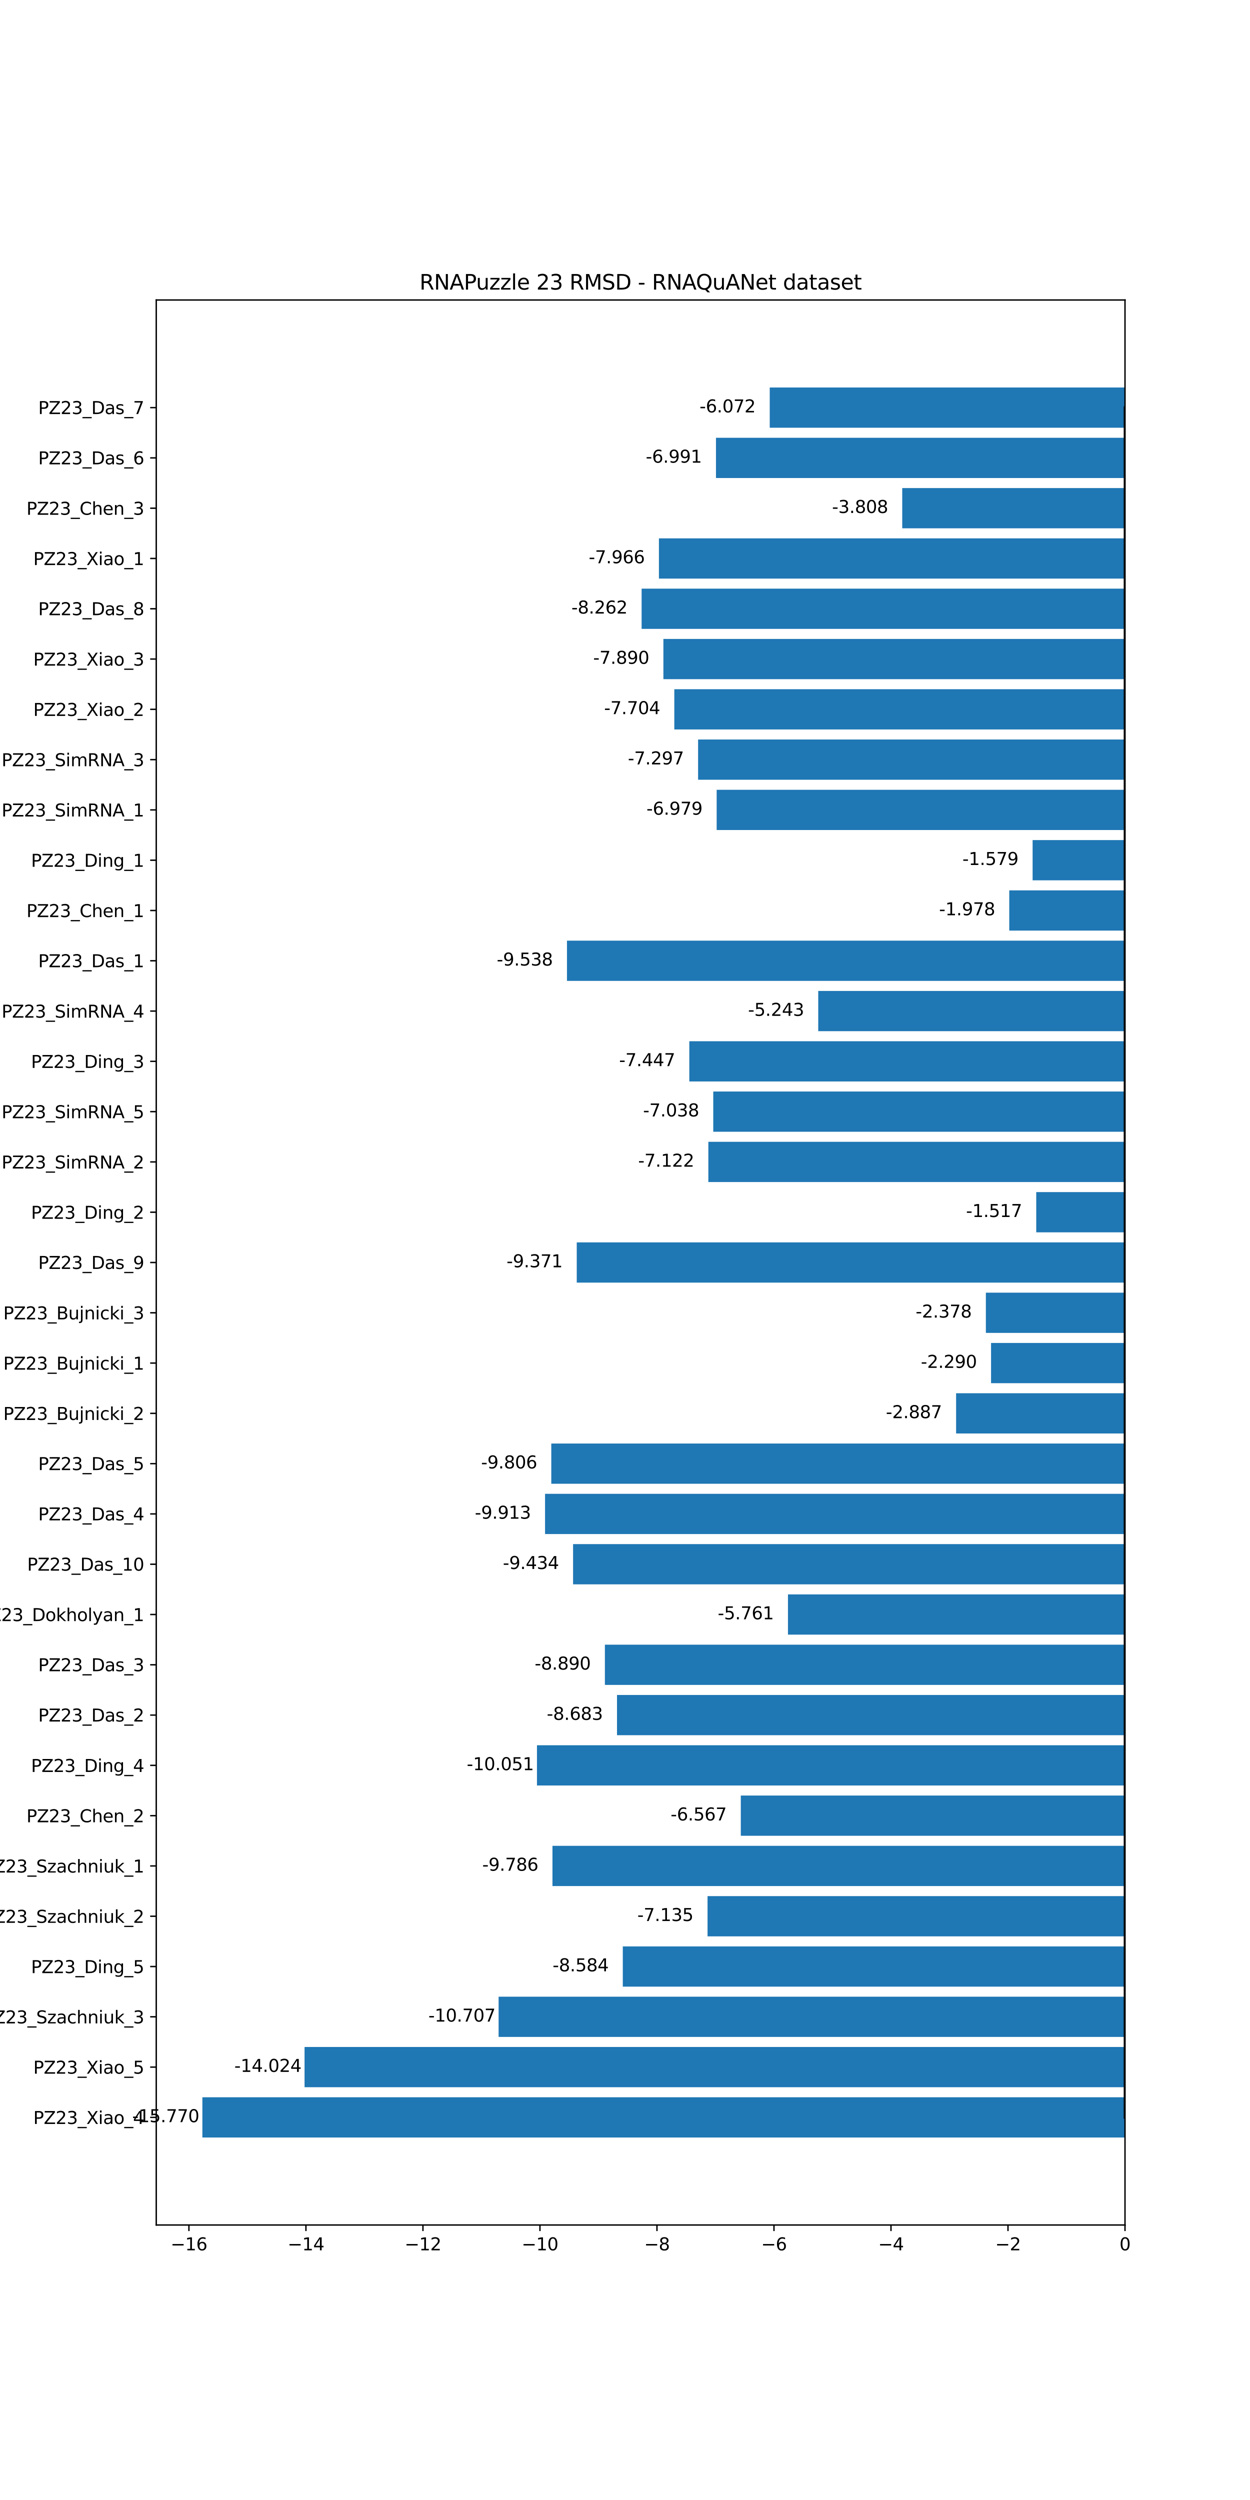 <?xml version="1.0" encoding="utf-8" standalone="no"?>
<!DOCTYPE svg PUBLIC "-//W3C//DTD SVG 1.1//EN"
  "http://www.w3.org/Graphics/SVG/1.1/DTD/svg11.dtd">
<svg xmlns:xlink="http://www.w3.org/1999/xlink" width="720pt" height="1440pt" viewBox="0 0 720 1440" xmlns="http://www.w3.org/2000/svg" version="1.1">
 <defs>
  <style type="text/css">*{stroke-linejoin: round; stroke-linecap: butt}</style>
 </defs>
 <g id="figure_1">
  <g id="patch_1">
   <path d="M 0 1440 
L 720 1440 
L 720 0 
L 0 0 
z
" style="fill: #ffffff"/>
  </g>
  <g id="axes_1">
   <g id="patch_2">
    <path d="M 90 1281.6 
L 648 1281.6 
L 648 172.8 
L 90 172.8 
z
" style="fill: #ffffff"/>
   </g>
   <g id="patch_3">
    <path d="M 648 1231.2 
L 116.571 1231.2 
L 116.571 1208.028 
L 648 1208.028 
z
" clip-path="url(#p65e0e8bb7c)" style="fill: #1f77b4"/>
   </g>
   <g id="patch_4">
    <path d="M 648 1202.234 
L 175.422 1202.234 
L 175.422 1179.062 
L 648 1179.062 
z
" clip-path="url(#p65e0e8bb7c)" style="fill: #1f77b4"/>
   </g>
   <g id="patch_5">
    <path d="M 648 1173.269 
L 287.194 1173.269 
L 287.194 1150.097 
L 648 1150.097 
z
" clip-path="url(#p65e0e8bb7c)" style="fill: #1f77b4"/>
   </g>
   <g id="patch_6">
    <path d="M 648 1144.303 
L 358.737 1144.303 
L 358.737 1121.131 
L 648 1121.131 
z
" clip-path="url(#p65e0e8bb7c)" style="fill: #1f77b4"/>
   </g>
   <g id="patch_7">
    <path d="M 648 1115.338 
L 407.546 1115.338 
L 407.546 1092.166 
L 648 1092.166 
z
" clip-path="url(#p65e0e8bb7c)" style="fill: #1f77b4"/>
   </g>
   <g id="patch_8">
    <path d="M 648 1086.372 
L 318.217 1086.372 
L 318.217 1063.2 
L 648 1063.2 
z
" clip-path="url(#p65e0e8bb7c)" style="fill: #1f77b4"/>
   </g>
   <g id="patch_9">
    <path d="M 648 1057.407 
L 426.704 1057.407 
L 426.704 1034.234 
L 648 1034.234 
z
" clip-path="url(#p65e0e8bb7c)" style="fill: #1f77b4"/>
   </g>
   <g id="patch_10">
    <path d="M 648 1028.441 
L 309.293 1028.441 
L 309.293 1005.269 
L 648 1005.269 
z
" clip-path="url(#p65e0e8bb7c)" style="fill: #1f77b4"/>
   </g>
   <g id="patch_11">
    <path d="M 648 999.476 
L 355.394 999.476 
L 355.394 976.303 
L 648 976.303 
z
" clip-path="url(#p65e0e8bb7c)" style="fill: #1f77b4"/>
   </g>
   <g id="patch_12">
    <path d="M 648 970.51 
L 348.414 970.51 
L 348.414 947.338 
L 648 947.338 
z
" clip-path="url(#p65e0e8bb7c)" style="fill: #1f77b4"/>
   </g>
   <g id="patch_13">
    <path d="M 648 941.545 
L 453.868 941.545 
L 453.868 918.372 
L 648 918.372 
z
" clip-path="url(#p65e0e8bb7c)" style="fill: #1f77b4"/>
   </g>
   <g id="patch_14">
    <path d="M 648 912.579 
L 330.094 912.579 
L 330.094 889.407 
L 648 889.407 
z
" clip-path="url(#p65e0e8bb7c)" style="fill: #1f77b4"/>
   </g>
   <g id="patch_15">
    <path d="M 648 883.614 
L 313.947 883.614 
L 313.947 860.441 
L 648 860.441 
z
" clip-path="url(#p65e0e8bb7c)" style="fill: #1f77b4"/>
   </g>
   <g id="patch_16">
    <path d="M 648 854.648 
L 317.538 854.648 
L 317.538 831.476 
L 648 831.476 
z
" clip-path="url(#p65e0e8bb7c)" style="fill: #1f77b4"/>
   </g>
   <g id="patch_17">
    <path d="M 648 825.683 
L 550.71 825.683 
L 550.71 802.51 
L 648 802.51 
z
" clip-path="url(#p65e0e8bb7c)" style="fill: #1f77b4"/>
   </g>
   <g id="patch_18">
    <path d="M 648 796.717 
L 570.844 796.717 
L 570.844 773.545 
L 648 773.545 
z
" clip-path="url(#p65e0e8bb7c)" style="fill: #1f77b4"/>
   </g>
   <g id="patch_19">
    <path d="M 648 767.752 
L 567.862 767.752 
L 567.862 744.579 
L 648 744.579 
z
" clip-path="url(#p65e0e8bb7c)" style="fill: #1f77b4"/>
   </g>
   <g id="patch_20">
    <path d="M 648 738.786 
L 332.209 738.786 
L 332.209 715.614 
L 648 715.614 
z
" clip-path="url(#p65e0e8bb7c)" style="fill: #1f77b4"/>
   </g>
   <g id="patch_21">
    <path d="M 648 709.821 
L 596.869 709.821 
L 596.869 686.648 
L 648 686.648 
z
" clip-path="url(#p65e0e8bb7c)" style="fill: #1f77b4"/>
   </g>
   <g id="patch_22">
    <path d="M 648 680.855 
L 408.008 680.855 
L 408.008 657.683 
L 648 657.683 
z
" clip-path="url(#p65e0e8bb7c)" style="fill: #1f77b4"/>
   </g>
   <g id="patch_23">
    <path d="M 648 651.89 
L 410.837 651.89 
L 410.837 628.717 
L 648 628.717 
z
" clip-path="url(#p65e0e8bb7c)" style="fill: #1f77b4"/>
   </g>
   <g id="patch_24">
    <path d="M 648 622.924 
L 397.041 622.924 
L 397.041 599.752 
L 648 599.752 
z
" clip-path="url(#p65e0e8bb7c)" style="fill: #1f77b4"/>
   </g>
   <g id="patch_25">
    <path d="M 648 593.959 
L 471.305 593.959 
L 471.305 570.786 
L 648 570.786 
z
" clip-path="url(#p65e0e8bb7c)" style="fill: #1f77b4"/>
   </g>
   <g id="patch_26">
    <path d="M 648 564.993 
L 326.572 564.993 
L 326.572 541.821 
L 648 541.821 
z
" clip-path="url(#p65e0e8bb7c)" style="fill: #1f77b4"/>
   </g>
   <g id="patch_27">
    <path d="M 648 536.028 
L 581.336 536.028 
L 581.336 512.855 
L 648 512.855 
z
" clip-path="url(#p65e0e8bb7c)" style="fill: #1f77b4"/>
   </g>
   <g id="patch_28">
    <path d="M 648 507.062 
L 594.787 507.062 
L 594.787 483.89 
L 648 483.89 
z
" clip-path="url(#p65e0e8bb7c)" style="fill: #1f77b4"/>
   </g>
   <g id="patch_29">
    <path d="M 648 478.097 
L 412.799 478.097 
L 412.799 454.924 
L 648 454.924 
z
" clip-path="url(#p65e0e8bb7c)" style="fill: #1f77b4"/>
   </g>
   <g id="patch_30">
    <path d="M 648 449.131 
L 402.099 449.131 
L 402.099 425.959 
L 648 425.959 
z
" clip-path="url(#p65e0e8bb7c)" style="fill: #1f77b4"/>
   </g>
   <g id="patch_31">
    <path d="M 648 420.166 
L 388.398 420.166 
L 388.398 396.993 
L 648 396.993 
z
" clip-path="url(#p65e0e8bb7c)" style="fill: #1f77b4"/>
   </g>
   <g id="patch_32">
    <path d="M 648 391.2 
L 382.115 391.2 
L 382.115 368.028 
L 648 368.028 
z
" clip-path="url(#p65e0e8bb7c)" style="fill: #1f77b4"/>
   </g>
   <g id="patch_33">
    <path d="M 648 362.234 
L 369.574 362.234 
L 369.574 339.062 
L 648 339.062 
z
" clip-path="url(#p65e0e8bb7c)" style="fill: #1f77b4"/>
   </g>
   <g id="patch_34">
    <path d="M 648 333.269 
L 379.544 333.269 
L 379.544 310.097 
L 648 310.097 
z
" clip-path="url(#p65e0e8bb7c)" style="fill: #1f77b4"/>
   </g>
   <g id="patch_35">
    <path d="M 648 304.303 
L 519.684 304.303 
L 519.684 281.131 
L 648 281.131 
z
" clip-path="url(#p65e0e8bb7c)" style="fill: #1f77b4"/>
   </g>
   <g id="patch_36">
    <path d="M 648 275.338 
L 412.403 275.338 
L 412.403 252.166 
L 648 252.166 
z
" clip-path="url(#p65e0e8bb7c)" style="fill: #1f77b4"/>
   </g>
   <g id="patch_37">
    <path d="M 648 246.372 
L 443.369 246.372 
L 443.369 223.2 
L 648 223.2 
z
" clip-path="url(#p65e0e8bb7c)" style="fill: #1f77b4"/>
   </g>
   <g id="matplotlib.axis_1">
    <g id="xtick_1">
     <g id="line2d_1">
      <defs>
       <path id="md9d20b0f04" d="M 0 0 
L 0 3.5 
" style="stroke: #000000; stroke-width: 0.8"/>
      </defs>
      <g>
       <use xlink:href="#md9d20b0f04" x="108.818" y="1281.6" style="stroke: #000000; stroke-width: 0.8"/>
      </g>
     </g>
     <g id="text_1">
      <!-- −16 -->
      <g transform="translate(98.265 1296.198) scale(0.1 -0.1)">
       <defs>
        <path id="DejaVuSans-2212" d="M 678 2272 
L 4684 2272 
L 4684 1741 
L 678 1741 
L 678 2272 
z
" transform="scale(0.016)"/>
        <path id="DejaVuSans-31" d="M 794 531 
L 1825 531 
L 1825 4091 
L 703 3866 
L 703 4441 
L 1819 4666 
L 2450 4666 
L 2450 531 
L 3481 531 
L 3481 0 
L 794 0 
L 794 531 
z
" transform="scale(0.016)"/>
        <path id="DejaVuSans-36" d="M 2113 2584 
Q 1688 2584 1439 2293 
Q 1191 2003 1191 1497 
Q 1191 994 1439 701 
Q 1688 409 2113 409 
Q 2538 409 2786 701 
Q 3034 994 3034 1497 
Q 3034 2003 2786 2293 
Q 2538 2584 2113 2584 
z
M 3366 4563 
L 3366 3988 
Q 3128 4100 2886 4159 
Q 2644 4219 2406 4219 
Q 1781 4219 1451 3797 
Q 1122 3375 1075 2522 
Q 1259 2794 1537 2939 
Q 1816 3084 2150 3084 
Q 2853 3084 3261 2657 
Q 3669 2231 3669 1497 
Q 3669 778 3244 343 
Q 2819 -91 2113 -91 
Q 1303 -91 875 529 
Q 447 1150 447 2328 
Q 447 3434 972 4092 
Q 1497 4750 2381 4750 
Q 2619 4750 2861 4703 
Q 3103 4656 3366 4563 
z
" transform="scale(0.016)"/>
       </defs>
       <use xlink:href="#DejaVuSans-2212"/>
       <use xlink:href="#DejaVuSans-31" x="83.789"/>
       <use xlink:href="#DejaVuSans-36" x="147.412"/>
      </g>
     </g>
    </g>
    <g id="xtick_2">
     <g id="line2d_2">
      <g>
       <use xlink:href="#md9d20b0f04" x="176.215" y="1281.6" style="stroke: #000000; stroke-width: 0.8"/>
      </g>
     </g>
     <g id="text_2">
      <!-- −14 -->
      <g transform="translate(165.663 1296.198) scale(0.1 -0.1)">
       <defs>
        <path id="DejaVuSans-34" d="M 2419 4116 
L 825 1625 
L 2419 1625 
L 2419 4116 
z
M 2253 4666 
L 3047 4666 
L 3047 1625 
L 3713 1625 
L 3713 1100 
L 3047 1100 
L 3047 0 
L 2419 0 
L 2419 1100 
L 313 1100 
L 313 1709 
L 2253 4666 
z
" transform="scale(0.016)"/>
       </defs>
       <use xlink:href="#DejaVuSans-2212"/>
       <use xlink:href="#DejaVuSans-31" x="83.789"/>
       <use xlink:href="#DejaVuSans-34" x="147.412"/>
      </g>
     </g>
    </g>
    <g id="xtick_3">
     <g id="line2d_3">
      <g>
       <use xlink:href="#md9d20b0f04" x="243.613" y="1281.6" style="stroke: #000000; stroke-width: 0.8"/>
      </g>
     </g>
     <g id="text_3">
      <!-- −12 -->
      <g transform="translate(233.061 1296.198) scale(0.1 -0.1)">
       <defs>
        <path id="DejaVuSans-32" d="M 1228 531 
L 3431 531 
L 3431 0 
L 469 0 
L 469 531 
Q 828 903 1448 1529 
Q 2069 2156 2228 2338 
Q 2531 2678 2651 2914 
Q 2772 3150 2772 3378 
Q 2772 3750 2511 3984 
Q 2250 4219 1831 4219 
Q 1534 4219 1204 4116 
Q 875 4013 500 3803 
L 500 4441 
Q 881 4594 1212 4672 
Q 1544 4750 1819 4750 
Q 2544 4750 2975 4387 
Q 3406 4025 3406 3419 
Q 3406 3131 3298 2873 
Q 3191 2616 2906 2266 
Q 2828 2175 2409 1742 
Q 1991 1309 1228 531 
z
" transform="scale(0.016)"/>
       </defs>
       <use xlink:href="#DejaVuSans-2212"/>
       <use xlink:href="#DejaVuSans-31" x="83.789"/>
       <use xlink:href="#DejaVuSans-32" x="147.412"/>
      </g>
     </g>
    </g>
    <g id="xtick_4">
     <g id="line2d_4">
      <g>
       <use xlink:href="#md9d20b0f04" x="311.011" y="1281.6" style="stroke: #000000; stroke-width: 0.8"/>
      </g>
     </g>
     <g id="text_4">
      <!-- −10 -->
      <g transform="translate(300.459 1296.198) scale(0.1 -0.1)">
       <defs>
        <path id="DejaVuSans-30" d="M 2034 4250 
Q 1547 4250 1301 3770 
Q 1056 3291 1056 2328 
Q 1056 1369 1301 889 
Q 1547 409 2034 409 
Q 2525 409 2770 889 
Q 3016 1369 3016 2328 
Q 3016 3291 2770 3770 
Q 2525 4250 2034 4250 
z
M 2034 4750 
Q 2819 4750 3233 4129 
Q 3647 3509 3647 2328 
Q 3647 1150 3233 529 
Q 2819 -91 2034 -91 
Q 1250 -91 836 529 
Q 422 1150 422 2328 
Q 422 3509 836 4129 
Q 1250 4750 2034 4750 
z
" transform="scale(0.016)"/>
       </defs>
       <use xlink:href="#DejaVuSans-2212"/>
       <use xlink:href="#DejaVuSans-31" x="83.789"/>
       <use xlink:href="#DejaVuSans-30" x="147.412"/>
      </g>
     </g>
    </g>
    <g id="xtick_5">
     <g id="line2d_5">
      <g>
       <use xlink:href="#md9d20b0f04" x="378.409" y="1281.6" style="stroke: #000000; stroke-width: 0.8"/>
      </g>
     </g>
     <g id="text_5">
      <!-- −8 -->
      <g transform="translate(371.038 1296.198) scale(0.1 -0.1)">
       <defs>
        <path id="DejaVuSans-38" d="M 2034 2216 
Q 1584 2216 1326 1975 
Q 1069 1734 1069 1313 
Q 1069 891 1326 650 
Q 1584 409 2034 409 
Q 2484 409 2743 651 
Q 3003 894 3003 1313 
Q 3003 1734 2745 1975 
Q 2488 2216 2034 2216 
z
M 1403 2484 
Q 997 2584 770 2862 
Q 544 3141 544 3541 
Q 544 4100 942 4425 
Q 1341 4750 2034 4750 
Q 2731 4750 3128 4425 
Q 3525 4100 3525 3541 
Q 3525 3141 3298 2862 
Q 3072 2584 2669 2484 
Q 3125 2378 3379 2068 
Q 3634 1759 3634 1313 
Q 3634 634 3220 271 
Q 2806 -91 2034 -91 
Q 1263 -91 848 271 
Q 434 634 434 1313 
Q 434 1759 690 2068 
Q 947 2378 1403 2484 
z
M 1172 3481 
Q 1172 3119 1398 2916 
Q 1625 2713 2034 2713 
Q 2441 2713 2670 2916 
Q 2900 3119 2900 3481 
Q 2900 3844 2670 4047 
Q 2441 4250 2034 4250 
Q 1625 4250 1398 4047 
Q 1172 3844 1172 3481 
z
" transform="scale(0.016)"/>
       </defs>
       <use xlink:href="#DejaVuSans-2212"/>
       <use xlink:href="#DejaVuSans-38" x="83.789"/>
      </g>
     </g>
    </g>
    <g id="xtick_6">
     <g id="line2d_6">
      <g>
       <use xlink:href="#md9d20b0f04" x="445.807" y="1281.6" style="stroke: #000000; stroke-width: 0.8"/>
      </g>
     </g>
     <g id="text_6">
      <!-- −6 -->
      <g transform="translate(438.436 1296.198) scale(0.1 -0.1)">
       <use xlink:href="#DejaVuSans-2212"/>
       <use xlink:href="#DejaVuSans-36" x="83.789"/>
      </g>
     </g>
    </g>
    <g id="xtick_7">
     <g id="line2d_7">
      <g>
       <use xlink:href="#md9d20b0f04" x="513.204" y="1281.6" style="stroke: #000000; stroke-width: 0.8"/>
      </g>
     </g>
     <g id="text_7">
      <!-- −4 -->
      <g transform="translate(505.833 1296.198) scale(0.1 -0.1)">
       <use xlink:href="#DejaVuSans-2212"/>
       <use xlink:href="#DejaVuSans-34" x="83.789"/>
      </g>
     </g>
    </g>
    <g id="xtick_8">
     <g id="line2d_8">
      <g>
       <use xlink:href="#md9d20b0f04" x="580.602" y="1281.6" style="stroke: #000000; stroke-width: 0.8"/>
      </g>
     </g>
     <g id="text_8">
      <!-- −2 -->
      <g transform="translate(573.231 1296.198) scale(0.1 -0.1)">
       <use xlink:href="#DejaVuSans-2212"/>
       <use xlink:href="#DejaVuSans-32" x="83.789"/>
      </g>
     </g>
    </g>
    <g id="xtick_9">
     <g id="line2d_9">
      <g>
       <use xlink:href="#md9d20b0f04" x="648" y="1281.6" style="stroke: #000000; stroke-width: 0.8"/>
      </g>
     </g>
     <g id="text_9">
      <!-- 0 -->
      <g transform="translate(644.819 1296.198) scale(0.1 -0.1)">
       <use xlink:href="#DejaVuSans-30"/>
      </g>
     </g>
    </g>
   </g>
   <g id="matplotlib.axis_2">
    <g id="ytick_1">
     <g id="line2d_10">
      <defs>
       <path id="mf45c10e077" d="M 0 0 
L -3.5 0 
" style="stroke: #000000; stroke-width: 0.8"/>
      </defs>
      <g>
       <use xlink:href="#mf45c10e077" x="90" y="1219.614" style="stroke: #000000; stroke-width: 0.8"/>
      </g>
     </g>
     <g id="text_10">
      <!-- PZ23_Xiao_4 -->
      <g transform="translate(19.158 1223.413) scale(0.1 -0.1)">
       <defs>
        <path id="DejaVuSans-50" d="M 1259 4147 
L 1259 2394 
L 2053 2394 
Q 2494 2394 2734 2622 
Q 2975 2850 2975 3272 
Q 2975 3691 2734 3919 
Q 2494 4147 2053 4147 
L 1259 4147 
z
M 628 4666 
L 2053 4666 
Q 2838 4666 3239 4311 
Q 3641 3956 3641 3272 
Q 3641 2581 3239 2228 
Q 2838 1875 2053 1875 
L 1259 1875 
L 1259 0 
L 628 0 
L 628 4666 
z
" transform="scale(0.016)"/>
        <path id="DejaVuSans-5a" d="M 359 4666 
L 4025 4666 
L 4025 4184 
L 1075 531 
L 4097 531 
L 4097 0 
L 288 0 
L 288 481 
L 3238 4134 
L 359 4134 
L 359 4666 
z
" transform="scale(0.016)"/>
        <path id="DejaVuSans-33" d="M 2597 2516 
Q 3050 2419 3304 2112 
Q 3559 1806 3559 1356 
Q 3559 666 3084 287 
Q 2609 -91 1734 -91 
Q 1441 -91 1130 -33 
Q 819 25 488 141 
L 488 750 
Q 750 597 1062 519 
Q 1375 441 1716 441 
Q 2309 441 2620 675 
Q 2931 909 2931 1356 
Q 2931 1769 2642 2001 
Q 2353 2234 1838 2234 
L 1294 2234 
L 1294 2753 
L 1863 2753 
Q 2328 2753 2575 2939 
Q 2822 3125 2822 3475 
Q 2822 3834 2567 4026 
Q 2313 4219 1838 4219 
Q 1578 4219 1281 4162 
Q 984 4106 628 3988 
L 628 4550 
Q 988 4650 1302 4700 
Q 1616 4750 1894 4750 
Q 2613 4750 3031 4423 
Q 3450 4097 3450 3541 
Q 3450 3153 3228 2886 
Q 3006 2619 2597 2516 
z
" transform="scale(0.016)"/>
        <path id="DejaVuSans-5f" d="M 3263 -1063 
L 3263 -1509 
L -63 -1509 
L -63 -1063 
L 3263 -1063 
z
" transform="scale(0.016)"/>
        <path id="DejaVuSans-58" d="M 403 4666 
L 1081 4666 
L 2241 2931 
L 3406 4666 
L 4084 4666 
L 2584 2425 
L 4184 0 
L 3506 0 
L 2194 1984 
L 872 0 
L 191 0 
L 1856 2491 
L 403 4666 
z
" transform="scale(0.016)"/>
        <path id="DejaVuSans-69" d="M 603 3500 
L 1178 3500 
L 1178 0 
L 603 0 
L 603 3500 
z
M 603 4863 
L 1178 4863 
L 1178 4134 
L 603 4134 
L 603 4863 
z
" transform="scale(0.016)"/>
        <path id="DejaVuSans-61" d="M 2194 1759 
Q 1497 1759 1228 1600 
Q 959 1441 959 1056 
Q 959 750 1161 570 
Q 1363 391 1709 391 
Q 2188 391 2477 730 
Q 2766 1069 2766 1631 
L 2766 1759 
L 2194 1759 
z
M 3341 1997 
L 3341 0 
L 2766 0 
L 2766 531 
Q 2569 213 2275 61 
Q 1981 -91 1556 -91 
Q 1019 -91 701 211 
Q 384 513 384 1019 
Q 384 1609 779 1909 
Q 1175 2209 1959 2209 
L 2766 2209 
L 2766 2266 
Q 2766 2663 2505 2880 
Q 2244 3097 1772 3097 
Q 1472 3097 1187 3025 
Q 903 2953 641 2809 
L 641 3341 
Q 956 3463 1253 3523 
Q 1550 3584 1831 3584 
Q 2591 3584 2966 3190 
Q 3341 2797 3341 1997 
z
" transform="scale(0.016)"/>
        <path id="DejaVuSans-6f" d="M 1959 3097 
Q 1497 3097 1228 2736 
Q 959 2375 959 1747 
Q 959 1119 1226 758 
Q 1494 397 1959 397 
Q 2419 397 2687 759 
Q 2956 1122 2956 1747 
Q 2956 2369 2687 2733 
Q 2419 3097 1959 3097 
z
M 1959 3584 
Q 2709 3584 3137 3096 
Q 3566 2609 3566 1747 
Q 3566 888 3137 398 
Q 2709 -91 1959 -91 
Q 1206 -91 779 398 
Q 353 888 353 1747 
Q 353 2609 779 3096 
Q 1206 3584 1959 3584 
z
" transform="scale(0.016)"/>
       </defs>
       <use xlink:href="#DejaVuSans-50"/>
       <use xlink:href="#DejaVuSans-5a" x="60.303"/>
       <use xlink:href="#DejaVuSans-32" x="128.809"/>
       <use xlink:href="#DejaVuSans-33" x="192.432"/>
       <use xlink:href="#DejaVuSans-5f" x="256.055"/>
       <use xlink:href="#DejaVuSans-58" x="306.055"/>
       <use xlink:href="#DejaVuSans-69" x="374.561"/>
       <use xlink:href="#DejaVuSans-61" x="402.344"/>
       <use xlink:href="#DejaVuSans-6f" x="463.623"/>
       <use xlink:href="#DejaVuSans-5f" x="524.805"/>
       <use xlink:href="#DejaVuSans-34" x="574.805"/>
      </g>
     </g>
    </g>
    <g id="ytick_2">
     <g id="line2d_11">
      <g>
       <use xlink:href="#mf45c10e077" x="90" y="1190.648" style="stroke: #000000; stroke-width: 0.8"/>
      </g>
     </g>
     <g id="text_11">
      <!-- PZ23_Xiao_5 -->
      <g transform="translate(19.158 1194.447) scale(0.1 -0.1)">
       <defs>
        <path id="DejaVuSans-35" d="M 691 4666 
L 3169 4666 
L 3169 4134 
L 1269 4134 
L 1269 2991 
Q 1406 3038 1543 3061 
Q 1681 3084 1819 3084 
Q 2600 3084 3056 2656 
Q 3513 2228 3513 1497 
Q 3513 744 3044 326 
Q 2575 -91 1722 -91 
Q 1428 -91 1123 -41 
Q 819 9 494 109 
L 494 744 
Q 775 591 1075 516 
Q 1375 441 1709 441 
Q 2250 441 2565 725 
Q 2881 1009 2881 1497 
Q 2881 1984 2565 2268 
Q 2250 2553 1709 2553 
Q 1456 2553 1204 2497 
Q 953 2441 691 2322 
L 691 4666 
z
" transform="scale(0.016)"/>
       </defs>
       <use xlink:href="#DejaVuSans-50"/>
       <use xlink:href="#DejaVuSans-5a" x="60.303"/>
       <use xlink:href="#DejaVuSans-32" x="128.809"/>
       <use xlink:href="#DejaVuSans-33" x="192.432"/>
       <use xlink:href="#DejaVuSans-5f" x="256.055"/>
       <use xlink:href="#DejaVuSans-58" x="306.055"/>
       <use xlink:href="#DejaVuSans-69" x="374.561"/>
       <use xlink:href="#DejaVuSans-61" x="402.344"/>
       <use xlink:href="#DejaVuSans-6f" x="463.623"/>
       <use xlink:href="#DejaVuSans-5f" x="524.805"/>
       <use xlink:href="#DejaVuSans-35" x="574.805"/>
      </g>
     </g>
    </g>
    <g id="ytick_3">
     <g id="line2d_12">
      <g>
       <use xlink:href="#mf45c10e077" x="90" y="1161.683" style="stroke: #000000; stroke-width: 0.8"/>
      </g>
     </g>
     <g id="text_12">
      <!-- PZ23_Szachniuk_3 -->
      <g transform="translate(-9.772 1165.482) scale(0.1 -0.1)">
       <defs>
        <path id="DejaVuSans-53" d="M 3425 4513 
L 3425 3897 
Q 3066 4069 2747 4153 
Q 2428 4238 2131 4238 
Q 1616 4238 1336 4038 
Q 1056 3838 1056 3469 
Q 1056 3159 1242 3001 
Q 1428 2844 1947 2747 
L 2328 2669 
Q 3034 2534 3370 2195 
Q 3706 1856 3706 1288 
Q 3706 609 3251 259 
Q 2797 -91 1919 -91 
Q 1588 -91 1214 -16 
Q 841 59 441 206 
L 441 856 
Q 825 641 1194 531 
Q 1563 422 1919 422 
Q 2459 422 2753 634 
Q 3047 847 3047 1241 
Q 3047 1584 2836 1778 
Q 2625 1972 2144 2069 
L 1759 2144 
Q 1053 2284 737 2584 
Q 422 2884 422 3419 
Q 422 4038 858 4394 
Q 1294 4750 2059 4750 
Q 2388 4750 2728 4690 
Q 3069 4631 3425 4513 
z
" transform="scale(0.016)"/>
        <path id="DejaVuSans-7a" d="M 353 3500 
L 3084 3500 
L 3084 2975 
L 922 459 
L 3084 459 
L 3084 0 
L 275 0 
L 275 525 
L 2438 3041 
L 353 3041 
L 353 3500 
z
" transform="scale(0.016)"/>
        <path id="DejaVuSans-63" d="M 3122 3366 
L 3122 2828 
Q 2878 2963 2633 3030 
Q 2388 3097 2138 3097 
Q 1578 3097 1268 2742 
Q 959 2388 959 1747 
Q 959 1106 1268 751 
Q 1578 397 2138 397 
Q 2388 397 2633 464 
Q 2878 531 3122 666 
L 3122 134 
Q 2881 22 2623 -34 
Q 2366 -91 2075 -91 
Q 1284 -91 818 406 
Q 353 903 353 1747 
Q 353 2603 823 3093 
Q 1294 3584 2113 3584 
Q 2378 3584 2631 3529 
Q 2884 3475 3122 3366 
z
" transform="scale(0.016)"/>
        <path id="DejaVuSans-68" d="M 3513 2113 
L 3513 0 
L 2938 0 
L 2938 2094 
Q 2938 2591 2744 2837 
Q 2550 3084 2163 3084 
Q 1697 3084 1428 2787 
Q 1159 2491 1159 1978 
L 1159 0 
L 581 0 
L 581 4863 
L 1159 4863 
L 1159 2956 
Q 1366 3272 1645 3428 
Q 1925 3584 2291 3584 
Q 2894 3584 3203 3211 
Q 3513 2838 3513 2113 
z
" transform="scale(0.016)"/>
        <path id="DejaVuSans-6e" d="M 3513 2113 
L 3513 0 
L 2938 0 
L 2938 2094 
Q 2938 2591 2744 2837 
Q 2550 3084 2163 3084 
Q 1697 3084 1428 2787 
Q 1159 2491 1159 1978 
L 1159 0 
L 581 0 
L 581 3500 
L 1159 3500 
L 1159 2956 
Q 1366 3272 1645 3428 
Q 1925 3584 2291 3584 
Q 2894 3584 3203 3211 
Q 3513 2838 3513 2113 
z
" transform="scale(0.016)"/>
        <path id="DejaVuSans-75" d="M 544 1381 
L 544 3500 
L 1119 3500 
L 1119 1403 
Q 1119 906 1312 657 
Q 1506 409 1894 409 
Q 2359 409 2629 706 
Q 2900 1003 2900 1516 
L 2900 3500 
L 3475 3500 
L 3475 0 
L 2900 0 
L 2900 538 
Q 2691 219 2414 64 
Q 2138 -91 1772 -91 
Q 1169 -91 856 284 
Q 544 659 544 1381 
z
M 1991 3584 
L 1991 3584 
z
" transform="scale(0.016)"/>
        <path id="DejaVuSans-6b" d="M 581 4863 
L 1159 4863 
L 1159 1991 
L 2875 3500 
L 3609 3500 
L 1753 1863 
L 3688 0 
L 2938 0 
L 1159 1709 
L 1159 0 
L 581 0 
L 581 4863 
z
" transform="scale(0.016)"/>
       </defs>
       <use xlink:href="#DejaVuSans-50"/>
       <use xlink:href="#DejaVuSans-5a" x="60.303"/>
       <use xlink:href="#DejaVuSans-32" x="128.809"/>
       <use xlink:href="#DejaVuSans-33" x="192.432"/>
       <use xlink:href="#DejaVuSans-5f" x="256.055"/>
       <use xlink:href="#DejaVuSans-53" x="306.055"/>
       <use xlink:href="#DejaVuSans-7a" x="369.531"/>
       <use xlink:href="#DejaVuSans-61" x="422.021"/>
       <use xlink:href="#DejaVuSans-63" x="483.301"/>
       <use xlink:href="#DejaVuSans-68" x="538.281"/>
       <use xlink:href="#DejaVuSans-6e" x="601.66"/>
       <use xlink:href="#DejaVuSans-69" x="665.039"/>
       <use xlink:href="#DejaVuSans-75" x="692.822"/>
       <use xlink:href="#DejaVuSans-6b" x="756.201"/>
       <use xlink:href="#DejaVuSans-5f" x="814.111"/>
       <use xlink:href="#DejaVuSans-33" x="864.111"/>
      </g>
     </g>
    </g>
    <g id="ytick_4">
     <g id="line2d_13">
      <g>
       <use xlink:href="#mf45c10e077" x="90" y="1132.717" style="stroke: #000000; stroke-width: 0.8"/>
      </g>
     </g>
     <g id="text_13">
      <!-- PZ23_Ding_5 -->
      <g transform="translate(17.869 1136.516) scale(0.1 -0.1)">
       <defs>
        <path id="DejaVuSans-44" d="M 1259 4147 
L 1259 519 
L 2022 519 
Q 2988 519 3436 956 
Q 3884 1394 3884 2338 
Q 3884 3275 3436 3711 
Q 2988 4147 2022 4147 
L 1259 4147 
z
M 628 4666 
L 1925 4666 
Q 3281 4666 3915 4102 
Q 4550 3538 4550 2338 
Q 4550 1131 3912 565 
Q 3275 0 1925 0 
L 628 0 
L 628 4666 
z
" transform="scale(0.016)"/>
        <path id="DejaVuSans-67" d="M 2906 1791 
Q 2906 2416 2648 2759 
Q 2391 3103 1925 3103 
Q 1463 3103 1205 2759 
Q 947 2416 947 1791 
Q 947 1169 1205 825 
Q 1463 481 1925 481 
Q 2391 481 2648 825 
Q 2906 1169 2906 1791 
z
M 3481 434 
Q 3481 -459 3084 -895 
Q 2688 -1331 1869 -1331 
Q 1566 -1331 1297 -1286 
Q 1028 -1241 775 -1147 
L 775 -588 
Q 1028 -725 1275 -790 
Q 1522 -856 1778 -856 
Q 2344 -856 2625 -561 
Q 2906 -266 2906 331 
L 2906 616 
Q 2728 306 2450 153 
Q 2172 0 1784 0 
Q 1141 0 747 490 
Q 353 981 353 1791 
Q 353 2603 747 3093 
Q 1141 3584 1784 3584 
Q 2172 3584 2450 3431 
Q 2728 3278 2906 2969 
L 2906 3500 
L 3481 3500 
L 3481 434 
z
" transform="scale(0.016)"/>
       </defs>
       <use xlink:href="#DejaVuSans-50"/>
       <use xlink:href="#DejaVuSans-5a" x="60.303"/>
       <use xlink:href="#DejaVuSans-32" x="128.809"/>
       <use xlink:href="#DejaVuSans-33" x="192.432"/>
       <use xlink:href="#DejaVuSans-5f" x="256.055"/>
       <use xlink:href="#DejaVuSans-44" x="306.055"/>
       <use xlink:href="#DejaVuSans-69" x="383.057"/>
       <use xlink:href="#DejaVuSans-6e" x="410.84"/>
       <use xlink:href="#DejaVuSans-67" x="474.219"/>
       <use xlink:href="#DejaVuSans-5f" x="537.695"/>
       <use xlink:href="#DejaVuSans-35" x="587.695"/>
      </g>
     </g>
    </g>
    <g id="ytick_5">
     <g id="line2d_14">
      <g>
       <use xlink:href="#mf45c10e077" x="90" y="1103.752" style="stroke: #000000; stroke-width: 0.8"/>
      </g>
     </g>
     <g id="text_14">
      <!-- PZ23_Szachniuk_2 -->
      <g transform="translate(-9.772 1107.551) scale(0.1 -0.1)">
       <use xlink:href="#DejaVuSans-50"/>
       <use xlink:href="#DejaVuSans-5a" x="60.303"/>
       <use xlink:href="#DejaVuSans-32" x="128.809"/>
       <use xlink:href="#DejaVuSans-33" x="192.432"/>
       <use xlink:href="#DejaVuSans-5f" x="256.055"/>
       <use xlink:href="#DejaVuSans-53" x="306.055"/>
       <use xlink:href="#DejaVuSans-7a" x="369.531"/>
       <use xlink:href="#DejaVuSans-61" x="422.021"/>
       <use xlink:href="#DejaVuSans-63" x="483.301"/>
       <use xlink:href="#DejaVuSans-68" x="538.281"/>
       <use xlink:href="#DejaVuSans-6e" x="601.66"/>
       <use xlink:href="#DejaVuSans-69" x="665.039"/>
       <use xlink:href="#DejaVuSans-75" x="692.822"/>
       <use xlink:href="#DejaVuSans-6b" x="756.201"/>
       <use xlink:href="#DejaVuSans-5f" x="814.111"/>
       <use xlink:href="#DejaVuSans-32" x="864.111"/>
      </g>
     </g>
    </g>
    <g id="ytick_6">
     <g id="line2d_15">
      <g>
       <use xlink:href="#mf45c10e077" x="90" y="1074.786" style="stroke: #000000; stroke-width: 0.8"/>
      </g>
     </g>
     <g id="text_15">
      <!-- PZ23_Szachniuk_1 -->
      <g transform="translate(-9.772 1078.585) scale(0.1 -0.1)">
       <use xlink:href="#DejaVuSans-50"/>
       <use xlink:href="#DejaVuSans-5a" x="60.303"/>
       <use xlink:href="#DejaVuSans-32" x="128.809"/>
       <use xlink:href="#DejaVuSans-33" x="192.432"/>
       <use xlink:href="#DejaVuSans-5f" x="256.055"/>
       <use xlink:href="#DejaVuSans-53" x="306.055"/>
       <use xlink:href="#DejaVuSans-7a" x="369.531"/>
       <use xlink:href="#DejaVuSans-61" x="422.021"/>
       <use xlink:href="#DejaVuSans-63" x="483.301"/>
       <use xlink:href="#DejaVuSans-68" x="538.281"/>
       <use xlink:href="#DejaVuSans-6e" x="601.66"/>
       <use xlink:href="#DejaVuSans-69" x="665.039"/>
       <use xlink:href="#DejaVuSans-75" x="692.822"/>
       <use xlink:href="#DejaVuSans-6b" x="756.201"/>
       <use xlink:href="#DejaVuSans-5f" x="814.111"/>
       <use xlink:href="#DejaVuSans-31" x="864.111"/>
      </g>
     </g>
    </g>
    <g id="ytick_7">
     <g id="line2d_16">
      <g>
       <use xlink:href="#mf45c10e077" x="90" y="1045.821" style="stroke: #000000; stroke-width: 0.8"/>
      </g>
     </g>
     <g id="text_16">
      <!-- PZ23_Chen_2 -->
      <g transform="translate(15.222 1049.62) scale(0.1 -0.1)">
       <defs>
        <path id="DejaVuSans-43" d="M 4122 4306 
L 4122 3641 
Q 3803 3938 3442 4084 
Q 3081 4231 2675 4231 
Q 1875 4231 1450 3742 
Q 1025 3253 1025 2328 
Q 1025 1406 1450 917 
Q 1875 428 2675 428 
Q 3081 428 3442 575 
Q 3803 722 4122 1019 
L 4122 359 
Q 3791 134 3420 21 
Q 3050 -91 2638 -91 
Q 1578 -91 968 557 
Q 359 1206 359 2328 
Q 359 3453 968 4101 
Q 1578 4750 2638 4750 
Q 3056 4750 3426 4639 
Q 3797 4528 4122 4306 
z
" transform="scale(0.016)"/>
        <path id="DejaVuSans-65" d="M 3597 1894 
L 3597 1613 
L 953 1613 
Q 991 1019 1311 708 
Q 1631 397 2203 397 
Q 2534 397 2845 478 
Q 3156 559 3463 722 
L 3463 178 
Q 3153 47 2828 -22 
Q 2503 -91 2169 -91 
Q 1331 -91 842 396 
Q 353 884 353 1716 
Q 353 2575 817 3079 
Q 1281 3584 2069 3584 
Q 2775 3584 3186 3129 
Q 3597 2675 3597 1894 
z
M 3022 2063 
Q 3016 2534 2758 2815 
Q 2500 3097 2075 3097 
Q 1594 3097 1305 2825 
Q 1016 2553 972 2059 
L 3022 2063 
z
" transform="scale(0.016)"/>
       </defs>
       <use xlink:href="#DejaVuSans-50"/>
       <use xlink:href="#DejaVuSans-5a" x="60.303"/>
       <use xlink:href="#DejaVuSans-32" x="128.809"/>
       <use xlink:href="#DejaVuSans-33" x="192.432"/>
       <use xlink:href="#DejaVuSans-5f" x="256.055"/>
       <use xlink:href="#DejaVuSans-43" x="306.055"/>
       <use xlink:href="#DejaVuSans-68" x="375.879"/>
       <use xlink:href="#DejaVuSans-65" x="439.258"/>
       <use xlink:href="#DejaVuSans-6e" x="500.781"/>
       <use xlink:href="#DejaVuSans-5f" x="564.16"/>
       <use xlink:href="#DejaVuSans-32" x="614.16"/>
      </g>
     </g>
    </g>
    <g id="ytick_8">
     <g id="line2d_17">
      <g>
       <use xlink:href="#mf45c10e077" x="90" y="1016.855" style="stroke: #000000; stroke-width: 0.8"/>
      </g>
     </g>
     <g id="text_17">
      <!-- PZ23_Ding_4 -->
      <g transform="translate(17.869 1020.654) scale(0.1 -0.1)">
       <use xlink:href="#DejaVuSans-50"/>
       <use xlink:href="#DejaVuSans-5a" x="60.303"/>
       <use xlink:href="#DejaVuSans-32" x="128.809"/>
       <use xlink:href="#DejaVuSans-33" x="192.432"/>
       <use xlink:href="#DejaVuSans-5f" x="256.055"/>
       <use xlink:href="#DejaVuSans-44" x="306.055"/>
       <use xlink:href="#DejaVuSans-69" x="383.057"/>
       <use xlink:href="#DejaVuSans-6e" x="410.84"/>
       <use xlink:href="#DejaVuSans-67" x="474.219"/>
       <use xlink:href="#DejaVuSans-5f" x="537.695"/>
       <use xlink:href="#DejaVuSans-34" x="587.695"/>
      </g>
     </g>
    </g>
    <g id="ytick_9">
     <g id="line2d_18">
      <g>
       <use xlink:href="#mf45c10e077" x="90" y="987.89" style="stroke: #000000; stroke-width: 0.8"/>
      </g>
     </g>
     <g id="text_18">
      <!-- PZ23_Das_2 -->
      <g transform="translate(21.995 991.601) scale(0.1 -0.1)">
       <defs>
        <path id="DejaVuSans-73" d="M 2834 3397 
L 2834 2853 
Q 2591 2978 2328 3040 
Q 2066 3103 1784 3103 
Q 1356 3103 1142 2972 
Q 928 2841 928 2578 
Q 928 2378 1081 2264 
Q 1234 2150 1697 2047 
L 1894 2003 
Q 2506 1872 2764 1633 
Q 3022 1394 3022 966 
Q 3022 478 2636 193 
Q 2250 -91 1575 -91 
Q 1294 -91 989 -36 
Q 684 19 347 128 
L 347 722 
Q 666 556 975 473 
Q 1284 391 1588 391 
Q 1994 391 2212 530 
Q 2431 669 2431 922 
Q 2431 1156 2273 1281 
Q 2116 1406 1581 1522 
L 1381 1569 
Q 847 1681 609 1914 
Q 372 2147 372 2553 
Q 372 3047 722 3315 
Q 1072 3584 1716 3584 
Q 2034 3584 2315 3537 
Q 2597 3491 2834 3397 
z
" transform="scale(0.016)"/>
       </defs>
       <use xlink:href="#DejaVuSans-50"/>
       <use xlink:href="#DejaVuSans-5a" x="60.303"/>
       <use xlink:href="#DejaVuSans-32" x="128.809"/>
       <use xlink:href="#DejaVuSans-33" x="192.432"/>
       <use xlink:href="#DejaVuSans-5f" x="256.055"/>
       <use xlink:href="#DejaVuSans-44" x="306.055"/>
       <use xlink:href="#DejaVuSans-61" x="383.057"/>
       <use xlink:href="#DejaVuSans-73" x="444.336"/>
       <use xlink:href="#DejaVuSans-5f" x="496.436"/>
       <use xlink:href="#DejaVuSans-32" x="546.436"/>
      </g>
     </g>
    </g>
    <g id="ytick_10">
     <g id="line2d_19">
      <g>
       <use xlink:href="#mf45c10e077" x="90" y="958.924" style="stroke: #000000; stroke-width: 0.8"/>
      </g>
     </g>
     <g id="text_19">
      <!-- PZ23_Das_3 -->
      <g transform="translate(21.995 962.635) scale(0.1 -0.1)">
       <use xlink:href="#DejaVuSans-50"/>
       <use xlink:href="#DejaVuSans-5a" x="60.303"/>
       <use xlink:href="#DejaVuSans-32" x="128.809"/>
       <use xlink:href="#DejaVuSans-33" x="192.432"/>
       <use xlink:href="#DejaVuSans-5f" x="256.055"/>
       <use xlink:href="#DejaVuSans-44" x="306.055"/>
       <use xlink:href="#DejaVuSans-61" x="383.057"/>
       <use xlink:href="#DejaVuSans-73" x="444.336"/>
       <use xlink:href="#DejaVuSans-5f" x="496.436"/>
       <use xlink:href="#DejaVuSans-33" x="546.436"/>
      </g>
     </g>
    </g>
    <g id="ytick_11">
     <g id="line2d_20">
      <g>
       <use xlink:href="#mf45c10e077" x="90" y="929.959" style="stroke: #000000; stroke-width: 0.8"/>
      </g>
     </g>
     <g id="text_20">
      <!-- PZ23_Dokholyan_1 -->
      <g transform="translate(-12.195 933.758) scale(0.1 -0.1)">
       <defs>
        <path id="DejaVuSans-6c" d="M 603 4863 
L 1178 4863 
L 1178 0 
L 603 0 
L 603 4863 
z
" transform="scale(0.016)"/>
        <path id="DejaVuSans-79" d="M 2059 -325 
Q 1816 -950 1584 -1140 
Q 1353 -1331 966 -1331 
L 506 -1331 
L 506 -850 
L 844 -850 
Q 1081 -850 1212 -737 
Q 1344 -625 1503 -206 
L 1606 56 
L 191 3500 
L 800 3500 
L 1894 763 
L 2988 3500 
L 3597 3500 
L 2059 -325 
z
" transform="scale(0.016)"/>
       </defs>
       <use xlink:href="#DejaVuSans-50"/>
       <use xlink:href="#DejaVuSans-5a" x="60.303"/>
       <use xlink:href="#DejaVuSans-32" x="128.809"/>
       <use xlink:href="#DejaVuSans-33" x="192.432"/>
       <use xlink:href="#DejaVuSans-5f" x="256.055"/>
       <use xlink:href="#DejaVuSans-44" x="306.055"/>
       <use xlink:href="#DejaVuSans-6f" x="383.057"/>
       <use xlink:href="#DejaVuSans-6b" x="444.238"/>
       <use xlink:href="#DejaVuSans-68" x="502.148"/>
       <use xlink:href="#DejaVuSans-6f" x="565.527"/>
       <use xlink:href="#DejaVuSans-6c" x="626.709"/>
       <use xlink:href="#DejaVuSans-79" x="654.492"/>
       <use xlink:href="#DejaVuSans-61" x="713.672"/>
       <use xlink:href="#DejaVuSans-6e" x="774.951"/>
       <use xlink:href="#DejaVuSans-5f" x="838.33"/>
       <use xlink:href="#DejaVuSans-31" x="888.33"/>
      </g>
     </g>
    </g>
    <g id="ytick_12">
     <g id="line2d_21">
      <g>
       <use xlink:href="#mf45c10e077" x="90" y="900.993" style="stroke: #000000; stroke-width: 0.8"/>
      </g>
     </g>
     <g id="text_21">
      <!-- PZ23_Das_10 -->
      <g transform="translate(15.633 904.704) scale(0.1 -0.1)">
       <use xlink:href="#DejaVuSans-50"/>
       <use xlink:href="#DejaVuSans-5a" x="60.303"/>
       <use xlink:href="#DejaVuSans-32" x="128.809"/>
       <use xlink:href="#DejaVuSans-33" x="192.432"/>
       <use xlink:href="#DejaVuSans-5f" x="256.055"/>
       <use xlink:href="#DejaVuSans-44" x="306.055"/>
       <use xlink:href="#DejaVuSans-61" x="383.057"/>
       <use xlink:href="#DejaVuSans-73" x="444.336"/>
       <use xlink:href="#DejaVuSans-5f" x="496.436"/>
       <use xlink:href="#DejaVuSans-31" x="546.436"/>
       <use xlink:href="#DejaVuSans-30" x="610.059"/>
      </g>
     </g>
    </g>
    <g id="ytick_13">
     <g id="line2d_22">
      <g>
       <use xlink:href="#mf45c10e077" x="90" y="872.028" style="stroke: #000000; stroke-width: 0.8"/>
      </g>
     </g>
     <g id="text_22">
      <!-- PZ23_Das_4 -->
      <g transform="translate(21.995 875.739) scale(0.1 -0.1)">
       <use xlink:href="#DejaVuSans-50"/>
       <use xlink:href="#DejaVuSans-5a" x="60.303"/>
       <use xlink:href="#DejaVuSans-32" x="128.809"/>
       <use xlink:href="#DejaVuSans-33" x="192.432"/>
       <use xlink:href="#DejaVuSans-5f" x="256.055"/>
       <use xlink:href="#DejaVuSans-44" x="306.055"/>
       <use xlink:href="#DejaVuSans-61" x="383.057"/>
       <use xlink:href="#DejaVuSans-73" x="444.336"/>
       <use xlink:href="#DejaVuSans-5f" x="496.436"/>
       <use xlink:href="#DejaVuSans-34" x="546.436"/>
      </g>
     </g>
    </g>
    <g id="ytick_14">
     <g id="line2d_23">
      <g>
       <use xlink:href="#mf45c10e077" x="90" y="843.062" style="stroke: #000000; stroke-width: 0.8"/>
      </g>
     </g>
     <g id="text_23">
      <!-- PZ23_Das_5 -->
      <g transform="translate(21.995 846.773) scale(0.1 -0.1)">
       <use xlink:href="#DejaVuSans-50"/>
       <use xlink:href="#DejaVuSans-5a" x="60.303"/>
       <use xlink:href="#DejaVuSans-32" x="128.809"/>
       <use xlink:href="#DejaVuSans-33" x="192.432"/>
       <use xlink:href="#DejaVuSans-5f" x="256.055"/>
       <use xlink:href="#DejaVuSans-44" x="306.055"/>
       <use xlink:href="#DejaVuSans-61" x="383.057"/>
       <use xlink:href="#DejaVuSans-73" x="444.336"/>
       <use xlink:href="#DejaVuSans-5f" x="496.436"/>
       <use xlink:href="#DejaVuSans-35" x="546.436"/>
      </g>
     </g>
    </g>
    <g id="ytick_15">
     <g id="line2d_24">
      <g>
       <use xlink:href="#mf45c10e077" x="90" y="814.097" style="stroke: #000000; stroke-width: 0.8"/>
      </g>
     </g>
     <g id="text_24">
      <!-- PZ23_Bujnicki_2 -->
      <g transform="translate(1.873 817.896) scale(0.1 -0.1)">
       <defs>
        <path id="DejaVuSans-42" d="M 1259 2228 
L 1259 519 
L 2272 519 
Q 2781 519 3026 730 
Q 3272 941 3272 1375 
Q 3272 1813 3026 2020 
Q 2781 2228 2272 2228 
L 1259 2228 
z
M 1259 4147 
L 1259 2741 
L 2194 2741 
Q 2656 2741 2882 2914 
Q 3109 3088 3109 3444 
Q 3109 3797 2882 3972 
Q 2656 4147 2194 4147 
L 1259 4147 
z
M 628 4666 
L 2241 4666 
Q 2963 4666 3353 4366 
Q 3744 4066 3744 3513 
Q 3744 3084 3544 2831 
Q 3344 2578 2956 2516 
Q 3422 2416 3680 2098 
Q 3938 1781 3938 1306 
Q 3938 681 3513 340 
Q 3088 0 2303 0 
L 628 0 
L 628 4666 
z
" transform="scale(0.016)"/>
        <path id="DejaVuSans-6a" d="M 603 3500 
L 1178 3500 
L 1178 -63 
Q 1178 -731 923 -1031 
Q 669 -1331 103 -1331 
L -116 -1331 
L -116 -844 
L 38 -844 
Q 366 -844 484 -692 
Q 603 -541 603 -63 
L 603 3500 
z
M 603 4863 
L 1178 4863 
L 1178 4134 
L 603 4134 
L 603 4863 
z
" transform="scale(0.016)"/>
       </defs>
       <use xlink:href="#DejaVuSans-50"/>
       <use xlink:href="#DejaVuSans-5a" x="60.303"/>
       <use xlink:href="#DejaVuSans-32" x="128.809"/>
       <use xlink:href="#DejaVuSans-33" x="192.432"/>
       <use xlink:href="#DejaVuSans-5f" x="256.055"/>
       <use xlink:href="#DejaVuSans-42" x="306.055"/>
       <use xlink:href="#DejaVuSans-75" x="374.658"/>
       <use xlink:href="#DejaVuSans-6a" x="438.037"/>
       <use xlink:href="#DejaVuSans-6e" x="465.82"/>
       <use xlink:href="#DejaVuSans-69" x="529.199"/>
       <use xlink:href="#DejaVuSans-63" x="556.982"/>
       <use xlink:href="#DejaVuSans-6b" x="611.963"/>
       <use xlink:href="#DejaVuSans-69" x="669.873"/>
       <use xlink:href="#DejaVuSans-5f" x="697.656"/>
       <use xlink:href="#DejaVuSans-32" x="747.656"/>
      </g>
     </g>
    </g>
    <g id="ytick_16">
     <g id="line2d_25">
      <g>
       <use xlink:href="#mf45c10e077" x="90" y="785.131" style="stroke: #000000; stroke-width: 0.8"/>
      </g>
     </g>
     <g id="text_25">
      <!-- PZ23_Bujnicki_1 -->
      <g transform="translate(1.873 788.93) scale(0.1 -0.1)">
       <use xlink:href="#DejaVuSans-50"/>
       <use xlink:href="#DejaVuSans-5a" x="60.303"/>
       <use xlink:href="#DejaVuSans-32" x="128.809"/>
       <use xlink:href="#DejaVuSans-33" x="192.432"/>
       <use xlink:href="#DejaVuSans-5f" x="256.055"/>
       <use xlink:href="#DejaVuSans-42" x="306.055"/>
       <use xlink:href="#DejaVuSans-75" x="374.658"/>
       <use xlink:href="#DejaVuSans-6a" x="438.037"/>
       <use xlink:href="#DejaVuSans-6e" x="465.82"/>
       <use xlink:href="#DejaVuSans-69" x="529.199"/>
       <use xlink:href="#DejaVuSans-63" x="556.982"/>
       <use xlink:href="#DejaVuSans-6b" x="611.963"/>
       <use xlink:href="#DejaVuSans-69" x="669.873"/>
       <use xlink:href="#DejaVuSans-5f" x="697.656"/>
       <use xlink:href="#DejaVuSans-31" x="747.656"/>
      </g>
     </g>
    </g>
    <g id="ytick_17">
     <g id="line2d_26">
      <g>
       <use xlink:href="#mf45c10e077" x="90" y="756.166" style="stroke: #000000; stroke-width: 0.8"/>
      </g>
     </g>
     <g id="text_26">
      <!-- PZ23_Bujnicki_3 -->
      <g transform="translate(1.873 759.965) scale(0.1 -0.1)">
       <use xlink:href="#DejaVuSans-50"/>
       <use xlink:href="#DejaVuSans-5a" x="60.303"/>
       <use xlink:href="#DejaVuSans-32" x="128.809"/>
       <use xlink:href="#DejaVuSans-33" x="192.432"/>
       <use xlink:href="#DejaVuSans-5f" x="256.055"/>
       <use xlink:href="#DejaVuSans-42" x="306.055"/>
       <use xlink:href="#DejaVuSans-75" x="374.658"/>
       <use xlink:href="#DejaVuSans-6a" x="438.037"/>
       <use xlink:href="#DejaVuSans-6e" x="465.82"/>
       <use xlink:href="#DejaVuSans-69" x="529.199"/>
       <use xlink:href="#DejaVuSans-63" x="556.982"/>
       <use xlink:href="#DejaVuSans-6b" x="611.963"/>
       <use xlink:href="#DejaVuSans-69" x="669.873"/>
       <use xlink:href="#DejaVuSans-5f" x="697.656"/>
       <use xlink:href="#DejaVuSans-33" x="747.656"/>
      </g>
     </g>
    </g>
    <g id="ytick_18">
     <g id="line2d_27">
      <g>
       <use xlink:href="#mf45c10e077" x="90" y="727.2" style="stroke: #000000; stroke-width: 0.8"/>
      </g>
     </g>
     <g id="text_27">
      <!-- PZ23_Das_9 -->
      <g transform="translate(21.995 730.911) scale(0.1 -0.1)">
       <defs>
        <path id="DejaVuSans-39" d="M 703 97 
L 703 672 
Q 941 559 1184 500 
Q 1428 441 1663 441 
Q 2288 441 2617 861 
Q 2947 1281 2994 2138 
Q 2813 1869 2534 1725 
Q 2256 1581 1919 1581 
Q 1219 1581 811 2004 
Q 403 2428 403 3163 
Q 403 3881 828 4315 
Q 1253 4750 1959 4750 
Q 2769 4750 3195 4129 
Q 3622 3509 3622 2328 
Q 3622 1225 3098 567 
Q 2575 -91 1691 -91 
Q 1453 -91 1209 -44 
Q 966 3 703 97 
z
M 1959 2075 
Q 2384 2075 2632 2365 
Q 2881 2656 2881 3163 
Q 2881 3666 2632 3958 
Q 2384 4250 1959 4250 
Q 1534 4250 1286 3958 
Q 1038 3666 1038 3163 
Q 1038 2656 1286 2365 
Q 1534 2075 1959 2075 
z
" transform="scale(0.016)"/>
       </defs>
       <use xlink:href="#DejaVuSans-50"/>
       <use xlink:href="#DejaVuSans-5a" x="60.303"/>
       <use xlink:href="#DejaVuSans-32" x="128.809"/>
       <use xlink:href="#DejaVuSans-33" x="192.432"/>
       <use xlink:href="#DejaVuSans-5f" x="256.055"/>
       <use xlink:href="#DejaVuSans-44" x="306.055"/>
       <use xlink:href="#DejaVuSans-61" x="383.057"/>
       <use xlink:href="#DejaVuSans-73" x="444.336"/>
       <use xlink:href="#DejaVuSans-5f" x="496.436"/>
       <use xlink:href="#DejaVuSans-39" x="546.436"/>
      </g>
     </g>
    </g>
    <g id="ytick_19">
     <g id="line2d_28">
      <g>
       <use xlink:href="#mf45c10e077" x="90" y="698.234" style="stroke: #000000; stroke-width: 0.8"/>
      </g>
     </g>
     <g id="text_28">
      <!-- PZ23_Ding_2 -->
      <g transform="translate(17.869 702.034) scale(0.1 -0.1)">
       <use xlink:href="#DejaVuSans-50"/>
       <use xlink:href="#DejaVuSans-5a" x="60.303"/>
       <use xlink:href="#DejaVuSans-32" x="128.809"/>
       <use xlink:href="#DejaVuSans-33" x="192.432"/>
       <use xlink:href="#DejaVuSans-5f" x="256.055"/>
       <use xlink:href="#DejaVuSans-44" x="306.055"/>
       <use xlink:href="#DejaVuSans-69" x="383.057"/>
       <use xlink:href="#DejaVuSans-6e" x="410.84"/>
       <use xlink:href="#DejaVuSans-67" x="474.219"/>
       <use xlink:href="#DejaVuSans-5f" x="537.695"/>
       <use xlink:href="#DejaVuSans-32" x="587.695"/>
      </g>
     </g>
    </g>
    <g id="ytick_20">
     <g id="line2d_29">
      <g>
       <use xlink:href="#mf45c10e077" x="90" y="669.269" style="stroke: #000000; stroke-width: 0.8"/>
      </g>
     </g>
     <g id="text_29">
      <!-- PZ23_SimRNA_2 -->
      <g transform="translate(0.895 673.068) scale(0.1 -0.1)">
       <defs>
        <path id="DejaVuSans-6d" d="M 3328 2828 
Q 3544 3216 3844 3400 
Q 4144 3584 4550 3584 
Q 5097 3584 5394 3201 
Q 5691 2819 5691 2113 
L 5691 0 
L 5113 0 
L 5113 2094 
Q 5113 2597 4934 2840 
Q 4756 3084 4391 3084 
Q 3944 3084 3684 2787 
Q 3425 2491 3425 1978 
L 3425 0 
L 2847 0 
L 2847 2094 
Q 2847 2600 2669 2842 
Q 2491 3084 2119 3084 
Q 1678 3084 1418 2786 
Q 1159 2488 1159 1978 
L 1159 0 
L 581 0 
L 581 3500 
L 1159 3500 
L 1159 2956 
Q 1356 3278 1631 3431 
Q 1906 3584 2284 3584 
Q 2666 3584 2933 3390 
Q 3200 3197 3328 2828 
z
" transform="scale(0.016)"/>
        <path id="DejaVuSans-52" d="M 2841 2188 
Q 3044 2119 3236 1894 
Q 3428 1669 3622 1275 
L 4263 0 
L 3584 0 
L 2988 1197 
Q 2756 1666 2539 1819 
Q 2322 1972 1947 1972 
L 1259 1972 
L 1259 0 
L 628 0 
L 628 4666 
L 2053 4666 
Q 2853 4666 3247 4331 
Q 3641 3997 3641 3322 
Q 3641 2881 3436 2590 
Q 3231 2300 2841 2188 
z
M 1259 4147 
L 1259 2491 
L 2053 2491 
Q 2509 2491 2742 2702 
Q 2975 2913 2975 3322 
Q 2975 3731 2742 3939 
Q 2509 4147 2053 4147 
L 1259 4147 
z
" transform="scale(0.016)"/>
        <path id="DejaVuSans-4e" d="M 628 4666 
L 1478 4666 
L 3547 763 
L 3547 4666 
L 4159 4666 
L 4159 0 
L 3309 0 
L 1241 3903 
L 1241 0 
L 628 0 
L 628 4666 
z
" transform="scale(0.016)"/>
        <path id="DejaVuSans-41" d="M 2188 4044 
L 1331 1722 
L 3047 1722 
L 2188 4044 
z
M 1831 4666 
L 2547 4666 
L 4325 0 
L 3669 0 
L 3244 1197 
L 1141 1197 
L 716 0 
L 50 0 
L 1831 4666 
z
" transform="scale(0.016)"/>
       </defs>
       <use xlink:href="#DejaVuSans-50"/>
       <use xlink:href="#DejaVuSans-5a" x="60.303"/>
       <use xlink:href="#DejaVuSans-32" x="128.809"/>
       <use xlink:href="#DejaVuSans-33" x="192.432"/>
       <use xlink:href="#DejaVuSans-5f" x="256.055"/>
       <use xlink:href="#DejaVuSans-53" x="306.055"/>
       <use xlink:href="#DejaVuSans-69" x="369.531"/>
       <use xlink:href="#DejaVuSans-6d" x="397.314"/>
       <use xlink:href="#DejaVuSans-52" x="494.727"/>
       <use xlink:href="#DejaVuSans-4e" x="564.209"/>
       <use xlink:href="#DejaVuSans-41" x="639.014"/>
       <use xlink:href="#DejaVuSans-5f" x="707.422"/>
       <use xlink:href="#DejaVuSans-32" x="757.422"/>
      </g>
     </g>
    </g>
    <g id="ytick_21">
     <g id="line2d_30">
      <g>
       <use xlink:href="#mf45c10e077" x="90" y="640.303" style="stroke: #000000; stroke-width: 0.8"/>
      </g>
     </g>
     <g id="text_30">
      <!-- PZ23_SimRNA_5 -->
      <g transform="translate(0.895 644.103) scale(0.1 -0.1)">
       <use xlink:href="#DejaVuSans-50"/>
       <use xlink:href="#DejaVuSans-5a" x="60.303"/>
       <use xlink:href="#DejaVuSans-32" x="128.809"/>
       <use xlink:href="#DejaVuSans-33" x="192.432"/>
       <use xlink:href="#DejaVuSans-5f" x="256.055"/>
       <use xlink:href="#DejaVuSans-53" x="306.055"/>
       <use xlink:href="#DejaVuSans-69" x="369.531"/>
       <use xlink:href="#DejaVuSans-6d" x="397.314"/>
       <use xlink:href="#DejaVuSans-52" x="494.727"/>
       <use xlink:href="#DejaVuSans-4e" x="564.209"/>
       <use xlink:href="#DejaVuSans-41" x="639.014"/>
       <use xlink:href="#DejaVuSans-5f" x="707.422"/>
       <use xlink:href="#DejaVuSans-35" x="757.422"/>
      </g>
     </g>
    </g>
    <g id="ytick_22">
     <g id="line2d_31">
      <g>
       <use xlink:href="#mf45c10e077" x="90" y="611.338" style="stroke: #000000; stroke-width: 0.8"/>
      </g>
     </g>
     <g id="text_31">
      <!-- PZ23_Ding_3 -->
      <g transform="translate(17.869 615.137) scale(0.1 -0.1)">
       <use xlink:href="#DejaVuSans-50"/>
       <use xlink:href="#DejaVuSans-5a" x="60.303"/>
       <use xlink:href="#DejaVuSans-32" x="128.809"/>
       <use xlink:href="#DejaVuSans-33" x="192.432"/>
       <use xlink:href="#DejaVuSans-5f" x="256.055"/>
       <use xlink:href="#DejaVuSans-44" x="306.055"/>
       <use xlink:href="#DejaVuSans-69" x="383.057"/>
       <use xlink:href="#DejaVuSans-6e" x="410.84"/>
       <use xlink:href="#DejaVuSans-67" x="474.219"/>
       <use xlink:href="#DejaVuSans-5f" x="537.695"/>
       <use xlink:href="#DejaVuSans-33" x="587.695"/>
      </g>
     </g>
    </g>
    <g id="ytick_23">
     <g id="line2d_32">
      <g>
       <use xlink:href="#mf45c10e077" x="90" y="582.372" style="stroke: #000000; stroke-width: 0.8"/>
      </g>
     </g>
     <g id="text_32">
      <!-- PZ23_SimRNA_4 -->
      <g transform="translate(0.895 586.172) scale(0.1 -0.1)">
       <use xlink:href="#DejaVuSans-50"/>
       <use xlink:href="#DejaVuSans-5a" x="60.303"/>
       <use xlink:href="#DejaVuSans-32" x="128.809"/>
       <use xlink:href="#DejaVuSans-33" x="192.432"/>
       <use xlink:href="#DejaVuSans-5f" x="256.055"/>
       <use xlink:href="#DejaVuSans-53" x="306.055"/>
       <use xlink:href="#DejaVuSans-69" x="369.531"/>
       <use xlink:href="#DejaVuSans-6d" x="397.314"/>
       <use xlink:href="#DejaVuSans-52" x="494.727"/>
       <use xlink:href="#DejaVuSans-4e" x="564.209"/>
       <use xlink:href="#DejaVuSans-41" x="639.014"/>
       <use xlink:href="#DejaVuSans-5f" x="707.422"/>
       <use xlink:href="#DejaVuSans-34" x="757.422"/>
      </g>
     </g>
    </g>
    <g id="ytick_24">
     <g id="line2d_33">
      <g>
       <use xlink:href="#mf45c10e077" x="90" y="553.407" style="stroke: #000000; stroke-width: 0.8"/>
      </g>
     </g>
     <g id="text_33">
      <!-- PZ23_Das_1 -->
      <g transform="translate(21.995 557.118) scale(0.1 -0.1)">
       <use xlink:href="#DejaVuSans-50"/>
       <use xlink:href="#DejaVuSans-5a" x="60.303"/>
       <use xlink:href="#DejaVuSans-32" x="128.809"/>
       <use xlink:href="#DejaVuSans-33" x="192.432"/>
       <use xlink:href="#DejaVuSans-5f" x="256.055"/>
       <use xlink:href="#DejaVuSans-44" x="306.055"/>
       <use xlink:href="#DejaVuSans-61" x="383.057"/>
       <use xlink:href="#DejaVuSans-73" x="444.336"/>
       <use xlink:href="#DejaVuSans-5f" x="496.436"/>
       <use xlink:href="#DejaVuSans-31" x="546.436"/>
      </g>
     </g>
    </g>
    <g id="ytick_25">
     <g id="line2d_34">
      <g>
       <use xlink:href="#mf45c10e077" x="90" y="524.441" style="stroke: #000000; stroke-width: 0.8"/>
      </g>
     </g>
     <g id="text_34">
      <!-- PZ23_Chen_1 -->
      <g transform="translate(15.222 528.241) scale(0.1 -0.1)">
       <use xlink:href="#DejaVuSans-50"/>
       <use xlink:href="#DejaVuSans-5a" x="60.303"/>
       <use xlink:href="#DejaVuSans-32" x="128.809"/>
       <use xlink:href="#DejaVuSans-33" x="192.432"/>
       <use xlink:href="#DejaVuSans-5f" x="256.055"/>
       <use xlink:href="#DejaVuSans-43" x="306.055"/>
       <use xlink:href="#DejaVuSans-68" x="375.879"/>
       <use xlink:href="#DejaVuSans-65" x="439.258"/>
       <use xlink:href="#DejaVuSans-6e" x="500.781"/>
       <use xlink:href="#DejaVuSans-5f" x="564.16"/>
       <use xlink:href="#DejaVuSans-31" x="614.16"/>
      </g>
     </g>
    </g>
    <g id="ytick_26">
     <g id="line2d_35">
      <g>
       <use xlink:href="#mf45c10e077" x="90" y="495.476" style="stroke: #000000; stroke-width: 0.8"/>
      </g>
     </g>
     <g id="text_35">
      <!-- PZ23_Ding_1 -->
      <g transform="translate(17.869 499.275) scale(0.1 -0.1)">
       <use xlink:href="#DejaVuSans-50"/>
       <use xlink:href="#DejaVuSans-5a" x="60.303"/>
       <use xlink:href="#DejaVuSans-32" x="128.809"/>
       <use xlink:href="#DejaVuSans-33" x="192.432"/>
       <use xlink:href="#DejaVuSans-5f" x="256.055"/>
       <use xlink:href="#DejaVuSans-44" x="306.055"/>
       <use xlink:href="#DejaVuSans-69" x="383.057"/>
       <use xlink:href="#DejaVuSans-6e" x="410.84"/>
       <use xlink:href="#DejaVuSans-67" x="474.219"/>
       <use xlink:href="#DejaVuSans-5f" x="537.695"/>
       <use xlink:href="#DejaVuSans-31" x="587.695"/>
      </g>
     </g>
    </g>
    <g id="ytick_27">
     <g id="line2d_36">
      <g>
       <use xlink:href="#mf45c10e077" x="90" y="466.51" style="stroke: #000000; stroke-width: 0.8"/>
      </g>
     </g>
     <g id="text_36">
      <!-- PZ23_SimRNA_1 -->
      <g transform="translate(0.895 470.31) scale(0.1 -0.1)">
       <use xlink:href="#DejaVuSans-50"/>
       <use xlink:href="#DejaVuSans-5a" x="60.303"/>
       <use xlink:href="#DejaVuSans-32" x="128.809"/>
       <use xlink:href="#DejaVuSans-33" x="192.432"/>
       <use xlink:href="#DejaVuSans-5f" x="256.055"/>
       <use xlink:href="#DejaVuSans-53" x="306.055"/>
       <use xlink:href="#DejaVuSans-69" x="369.531"/>
       <use xlink:href="#DejaVuSans-6d" x="397.314"/>
       <use xlink:href="#DejaVuSans-52" x="494.727"/>
       <use xlink:href="#DejaVuSans-4e" x="564.209"/>
       <use xlink:href="#DejaVuSans-41" x="639.014"/>
       <use xlink:href="#DejaVuSans-5f" x="707.422"/>
       <use xlink:href="#DejaVuSans-31" x="757.422"/>
      </g>
     </g>
    </g>
    <g id="ytick_28">
     <g id="line2d_37">
      <g>
       <use xlink:href="#mf45c10e077" x="90" y="437.545" style="stroke: #000000; stroke-width: 0.8"/>
      </g>
     </g>
     <g id="text_37">
      <!-- PZ23_SimRNA_3 -->
      <g transform="translate(0.895 441.344) scale(0.1 -0.1)">
       <use xlink:href="#DejaVuSans-50"/>
       <use xlink:href="#DejaVuSans-5a" x="60.303"/>
       <use xlink:href="#DejaVuSans-32" x="128.809"/>
       <use xlink:href="#DejaVuSans-33" x="192.432"/>
       <use xlink:href="#DejaVuSans-5f" x="256.055"/>
       <use xlink:href="#DejaVuSans-53" x="306.055"/>
       <use xlink:href="#DejaVuSans-69" x="369.531"/>
       <use xlink:href="#DejaVuSans-6d" x="397.314"/>
       <use xlink:href="#DejaVuSans-52" x="494.727"/>
       <use xlink:href="#DejaVuSans-4e" x="564.209"/>
       <use xlink:href="#DejaVuSans-41" x="639.014"/>
       <use xlink:href="#DejaVuSans-5f" x="707.422"/>
       <use xlink:href="#DejaVuSans-33" x="757.422"/>
      </g>
     </g>
    </g>
    <g id="ytick_29">
     <g id="line2d_38">
      <g>
       <use xlink:href="#mf45c10e077" x="90" y="408.579" style="stroke: #000000; stroke-width: 0.8"/>
      </g>
     </g>
     <g id="text_38">
      <!-- PZ23_Xiao_2 -->
      <g transform="translate(19.158 412.379) scale(0.1 -0.1)">
       <use xlink:href="#DejaVuSans-50"/>
       <use xlink:href="#DejaVuSans-5a" x="60.303"/>
       <use xlink:href="#DejaVuSans-32" x="128.809"/>
       <use xlink:href="#DejaVuSans-33" x="192.432"/>
       <use xlink:href="#DejaVuSans-5f" x="256.055"/>
       <use xlink:href="#DejaVuSans-58" x="306.055"/>
       <use xlink:href="#DejaVuSans-69" x="374.561"/>
       <use xlink:href="#DejaVuSans-61" x="402.344"/>
       <use xlink:href="#DejaVuSans-6f" x="463.623"/>
       <use xlink:href="#DejaVuSans-5f" x="524.805"/>
       <use xlink:href="#DejaVuSans-32" x="574.805"/>
      </g>
     </g>
    </g>
    <g id="ytick_30">
     <g id="line2d_39">
      <g>
       <use xlink:href="#mf45c10e077" x="90" y="379.614" style="stroke: #000000; stroke-width: 0.8"/>
      </g>
     </g>
     <g id="text_39">
      <!-- PZ23_Xiao_3 -->
      <g transform="translate(19.158 383.413) scale(0.1 -0.1)">
       <use xlink:href="#DejaVuSans-50"/>
       <use xlink:href="#DejaVuSans-5a" x="60.303"/>
       <use xlink:href="#DejaVuSans-32" x="128.809"/>
       <use xlink:href="#DejaVuSans-33" x="192.432"/>
       <use xlink:href="#DejaVuSans-5f" x="256.055"/>
       <use xlink:href="#DejaVuSans-58" x="306.055"/>
       <use xlink:href="#DejaVuSans-69" x="374.561"/>
       <use xlink:href="#DejaVuSans-61" x="402.344"/>
       <use xlink:href="#DejaVuSans-6f" x="463.623"/>
       <use xlink:href="#DejaVuSans-5f" x="524.805"/>
       <use xlink:href="#DejaVuSans-33" x="574.805"/>
      </g>
     </g>
    </g>
    <g id="ytick_31">
     <g id="line2d_40">
      <g>
       <use xlink:href="#mf45c10e077" x="90" y="350.648" style="stroke: #000000; stroke-width: 0.8"/>
      </g>
     </g>
     <g id="text_40">
      <!-- PZ23_Das_8 -->
      <g transform="translate(21.995 354.359) scale(0.1 -0.1)">
       <use xlink:href="#DejaVuSans-50"/>
       <use xlink:href="#DejaVuSans-5a" x="60.303"/>
       <use xlink:href="#DejaVuSans-32" x="128.809"/>
       <use xlink:href="#DejaVuSans-33" x="192.432"/>
       <use xlink:href="#DejaVuSans-5f" x="256.055"/>
       <use xlink:href="#DejaVuSans-44" x="306.055"/>
       <use xlink:href="#DejaVuSans-61" x="383.057"/>
       <use xlink:href="#DejaVuSans-73" x="444.336"/>
       <use xlink:href="#DejaVuSans-5f" x="496.436"/>
       <use xlink:href="#DejaVuSans-38" x="546.436"/>
      </g>
     </g>
    </g>
    <g id="ytick_32">
     <g id="line2d_41">
      <g>
       <use xlink:href="#mf45c10e077" x="90" y="321.683" style="stroke: #000000; stroke-width: 0.8"/>
      </g>
     </g>
     <g id="text_41">
      <!-- PZ23_Xiao_1 -->
      <g transform="translate(19.158 325.482) scale(0.1 -0.1)">
       <use xlink:href="#DejaVuSans-50"/>
       <use xlink:href="#DejaVuSans-5a" x="60.303"/>
       <use xlink:href="#DejaVuSans-32" x="128.809"/>
       <use xlink:href="#DejaVuSans-33" x="192.432"/>
       <use xlink:href="#DejaVuSans-5f" x="256.055"/>
       <use xlink:href="#DejaVuSans-58" x="306.055"/>
       <use xlink:href="#DejaVuSans-69" x="374.561"/>
       <use xlink:href="#DejaVuSans-61" x="402.344"/>
       <use xlink:href="#DejaVuSans-6f" x="463.623"/>
       <use xlink:href="#DejaVuSans-5f" x="524.805"/>
       <use xlink:href="#DejaVuSans-31" x="574.805"/>
      </g>
     </g>
    </g>
    <g id="ytick_33">
     <g id="line2d_42">
      <g>
       <use xlink:href="#mf45c10e077" x="90" y="292.717" style="stroke: #000000; stroke-width: 0.8"/>
      </g>
     </g>
     <g id="text_42">
      <!-- PZ23_Chen_3 -->
      <g transform="translate(15.222 296.516) scale(0.1 -0.1)">
       <use xlink:href="#DejaVuSans-50"/>
       <use xlink:href="#DejaVuSans-5a" x="60.303"/>
       <use xlink:href="#DejaVuSans-32" x="128.809"/>
       <use xlink:href="#DejaVuSans-33" x="192.432"/>
       <use xlink:href="#DejaVuSans-5f" x="256.055"/>
       <use xlink:href="#DejaVuSans-43" x="306.055"/>
       <use xlink:href="#DejaVuSans-68" x="375.879"/>
       <use xlink:href="#DejaVuSans-65" x="439.258"/>
       <use xlink:href="#DejaVuSans-6e" x="500.781"/>
       <use xlink:href="#DejaVuSans-5f" x="564.16"/>
       <use xlink:href="#DejaVuSans-33" x="614.16"/>
      </g>
     </g>
    </g>
    <g id="ytick_34">
     <g id="line2d_43">
      <g>
       <use xlink:href="#mf45c10e077" x="90" y="263.752" style="stroke: #000000; stroke-width: 0.8"/>
      </g>
     </g>
     <g id="text_43">
      <!-- PZ23_Das_6 -->
      <g transform="translate(21.995 267.463) scale(0.1 -0.1)">
       <use xlink:href="#DejaVuSans-50"/>
       <use xlink:href="#DejaVuSans-5a" x="60.303"/>
       <use xlink:href="#DejaVuSans-32" x="128.809"/>
       <use xlink:href="#DejaVuSans-33" x="192.432"/>
       <use xlink:href="#DejaVuSans-5f" x="256.055"/>
       <use xlink:href="#DejaVuSans-44" x="306.055"/>
       <use xlink:href="#DejaVuSans-61" x="383.057"/>
       <use xlink:href="#DejaVuSans-73" x="444.336"/>
       <use xlink:href="#DejaVuSans-5f" x="496.436"/>
       <use xlink:href="#DejaVuSans-36" x="546.436"/>
      </g>
     </g>
    </g>
    <g id="ytick_35">
     <g id="line2d_44">
      <g>
       <use xlink:href="#mf45c10e077" x="90" y="234.786" style="stroke: #000000; stroke-width: 0.8"/>
      </g>
     </g>
     <g id="text_44">
      <!-- PZ23_Das_7 -->
      <g transform="translate(21.995 238.497) scale(0.1 -0.1)">
       <defs>
        <path id="DejaVuSans-37" d="M 525 4666 
L 3525 4666 
L 3525 4397 
L 1831 0 
L 1172 0 
L 2766 4134 
L 525 4134 
L 525 4666 
z
" transform="scale(0.016)"/>
       </defs>
       <use xlink:href="#DejaVuSans-50"/>
       <use xlink:href="#DejaVuSans-5a" x="60.303"/>
       <use xlink:href="#DejaVuSans-32" x="128.809"/>
       <use xlink:href="#DejaVuSans-33" x="192.432"/>
       <use xlink:href="#DejaVuSans-5f" x="256.055"/>
       <use xlink:href="#DejaVuSans-44" x="306.055"/>
       <use xlink:href="#DejaVuSans-61" x="383.057"/>
       <use xlink:href="#DejaVuSans-73" x="444.336"/>
       <use xlink:href="#DejaVuSans-5f" x="496.436"/>
       <use xlink:href="#DejaVuSans-37" x="546.436"/>
      </g>
     </g>
    </g>
    <g id="text_45">
     <!-- RMSD difference -->
     <g transform="translate(-18.275 768.776) rotate(-90) scale(0.1 -0.1)">
      <defs>
       <path id="DejaVuSans-4d" d="M 628 4666 
L 1569 4666 
L 2759 1491 
L 3956 4666 
L 4897 4666 
L 4897 0 
L 4281 0 
L 4281 4097 
L 3078 897 
L 2444 897 
L 1241 4097 
L 1241 0 
L 628 0 
L 628 4666 
z
" transform="scale(0.016)"/>
       <path id="DejaVuSans-20" transform="scale(0.016)"/>
       <path id="DejaVuSans-64" d="M 2906 2969 
L 2906 4863 
L 3481 4863 
L 3481 0 
L 2906 0 
L 2906 525 
Q 2725 213 2448 61 
Q 2172 -91 1784 -91 
Q 1150 -91 751 415 
Q 353 922 353 1747 
Q 353 2572 751 3078 
Q 1150 3584 1784 3584 
Q 2172 3584 2448 3432 
Q 2725 3281 2906 2969 
z
M 947 1747 
Q 947 1113 1208 752 
Q 1469 391 1925 391 
Q 2381 391 2643 752 
Q 2906 1113 2906 1747 
Q 2906 2381 2643 2742 
Q 2381 3103 1925 3103 
Q 1469 3103 1208 2742 
Q 947 2381 947 1747 
z
" transform="scale(0.016)"/>
       <path id="DejaVuSans-66" d="M 2375 4863 
L 2375 4384 
L 1825 4384 
Q 1516 4384 1395 4259 
Q 1275 4134 1275 3809 
L 1275 3500 
L 2222 3500 
L 2222 3053 
L 1275 3053 
L 1275 0 
L 697 0 
L 697 3053 
L 147 3053 
L 147 3500 
L 697 3500 
L 697 3744 
Q 697 4328 969 4595 
Q 1241 4863 1831 4863 
L 2375 4863 
z
" transform="scale(0.016)"/>
       <path id="DejaVuSans-72" d="M 2631 2963 
Q 2534 3019 2420 3045 
Q 2306 3072 2169 3072 
Q 1681 3072 1420 2755 
Q 1159 2438 1159 1844 
L 1159 0 
L 581 0 
L 581 3500 
L 1159 3500 
L 1159 2956 
Q 1341 3275 1631 3429 
Q 1922 3584 2338 3584 
Q 2397 3584 2469 3576 
Q 2541 3569 2628 3553 
L 2631 2963 
z
" transform="scale(0.016)"/>
      </defs>
      <use xlink:href="#DejaVuSans-52"/>
      <use xlink:href="#DejaVuSans-4d" x="69.482"/>
      <use xlink:href="#DejaVuSans-53" x="155.762"/>
      <use xlink:href="#DejaVuSans-44" x="219.238"/>
      <use xlink:href="#DejaVuSans-20" x="296.24"/>
      <use xlink:href="#DejaVuSans-64" x="328.027"/>
      <use xlink:href="#DejaVuSans-69" x="391.504"/>
      <use xlink:href="#DejaVuSans-66" x="419.287"/>
      <use xlink:href="#DejaVuSans-66" x="454.492"/>
      <use xlink:href="#DejaVuSans-65" x="489.697"/>
      <use xlink:href="#DejaVuSans-72" x="551.221"/>
      <use xlink:href="#DejaVuSans-65" x="590.084"/>
      <use xlink:href="#DejaVuSans-6e" x="651.607"/>
      <use xlink:href="#DejaVuSans-63" x="714.986"/>
      <use xlink:href="#DejaVuSans-65" x="769.967"/>
     </g>
    </g>
   </g>
   <g id="line2d_45">
    <path d="M 648 1219.614 
L 648 1190.648 
L 648 1161.683 
L 648 1132.717 
L 648 1103.752 
L 648 1074.786 
L 648 1045.821 
L 648 1016.855 
L 648 987.89 
L 648 958.924 
L 648 929.959 
L 648 900.993 
L 648 872.028 
L 648 843.062 
L 648 814.097 
L 648 785.131 
L 648 756.166 
L 648 727.2 
L 648 698.234 
L 648 669.269 
L 648 640.303 
L 648 611.338 
L 648 582.372 
L 648 553.407 
L 648 524.441 
L 648 495.476 
L 648 466.51 
L 648 437.545 
L 648 408.579 
L 648 379.614 
L 648 350.648 
L 648 321.683 
L 648 292.717 
L 648 263.752 
L 648 234.786 
" clip-path="url(#p65e0e8bb7c)" style="fill: none; stroke: #000000; stroke-width: 1.5; stroke-linecap: square"/>
   </g>
   <g id="patch_38">
    <path d="M 90 1281.6 
L 90 172.8 
" style="fill: none; stroke: #000000; stroke-width: 0.8; stroke-linejoin: miter; stroke-linecap: square"/>
   </g>
   <g id="patch_39">
    <path d="M 648 1281.6 
L 648 172.8 
" style="fill: none; stroke: #000000; stroke-width: 0.8; stroke-linejoin: miter; stroke-linecap: square"/>
   </g>
   <g id="patch_40">
    <path d="M 90 1281.6 
L 648 1281.6 
" style="fill: none; stroke: #000000; stroke-width: 0.8; stroke-linejoin: miter; stroke-linecap: square"/>
   </g>
   <g id="patch_41">
    <path d="M 90 172.8 
L 648 172.8 
" style="fill: none; stroke: #000000; stroke-width: 0.8; stroke-linejoin: miter; stroke-linecap: square"/>
   </g>
   <g id="text_46">
    <!-- -15.770 -->
    <g transform="translate(76.133 1222.373) scale(0.1 -0.1)">
     <defs>
      <path id="DejaVuSans-2d" d="M 313 2009 
L 1997 2009 
L 1997 1497 
L 313 1497 
L 313 2009 
z
" transform="scale(0.016)"/>
      <path id="DejaVuSans-2e" d="M 684 794 
L 1344 794 
L 1344 0 
L 684 0 
L 684 794 
z
" transform="scale(0.016)"/>
     </defs>
     <use xlink:href="#DejaVuSans-2d"/>
     <use xlink:href="#DejaVuSans-31" x="36.084"/>
     <use xlink:href="#DejaVuSans-35" x="99.707"/>
     <use xlink:href="#DejaVuSans-2e" x="163.33"/>
     <use xlink:href="#DejaVuSans-37" x="195.117"/>
     <use xlink:href="#DejaVuSans-37" x="258.74"/>
     <use xlink:href="#DejaVuSans-30" x="322.363"/>
    </g>
   </g>
   <g id="text_47">
    <!-- -14.024 -->
    <g transform="translate(134.983 1193.408) scale(0.1 -0.1)">
     <use xlink:href="#DejaVuSans-2d"/>
     <use xlink:href="#DejaVuSans-31" x="36.084"/>
     <use xlink:href="#DejaVuSans-34" x="99.707"/>
     <use xlink:href="#DejaVuSans-2e" x="163.33"/>
     <use xlink:href="#DejaVuSans-30" x="195.117"/>
     <use xlink:href="#DejaVuSans-32" x="258.74"/>
     <use xlink:href="#DejaVuSans-34" x="322.363"/>
    </g>
   </g>
   <g id="text_48">
    <!-- -10.707 -->
    <g transform="translate(246.755 1164.442) scale(0.1 -0.1)">
     <use xlink:href="#DejaVuSans-2d"/>
     <use xlink:href="#DejaVuSans-31" x="36.084"/>
     <use xlink:href="#DejaVuSans-30" x="99.707"/>
     <use xlink:href="#DejaVuSans-2e" x="163.33"/>
     <use xlink:href="#DejaVuSans-37" x="195.117"/>
     <use xlink:href="#DejaVuSans-30" x="258.74"/>
     <use xlink:href="#DejaVuSans-37" x="322.363"/>
    </g>
   </g>
   <g id="text_49">
    <!-- -8.584 -->
    <g transform="translate(318.298 1135.477) scale(0.1 -0.1)">
     <use xlink:href="#DejaVuSans-2d"/>
     <use xlink:href="#DejaVuSans-38" x="36.084"/>
     <use xlink:href="#DejaVuSans-2e" x="99.707"/>
     <use xlink:href="#DejaVuSans-35" x="131.494"/>
     <use xlink:href="#DejaVuSans-38" x="195.117"/>
     <use xlink:href="#DejaVuSans-34" x="258.74"/>
    </g>
   </g>
   <g id="text_50">
    <!-- -7.135 -->
    <g transform="translate(367.108 1106.511) scale(0.1 -0.1)">
     <use xlink:href="#DejaVuSans-2d"/>
     <use xlink:href="#DejaVuSans-37" x="36.084"/>
     <use xlink:href="#DejaVuSans-2e" x="99.707"/>
     <use xlink:href="#DejaVuSans-31" x="131.494"/>
     <use xlink:href="#DejaVuSans-33" x="195.117"/>
     <use xlink:href="#DejaVuSans-35" x="258.74"/>
    </g>
   </g>
   <g id="text_51">
    <!-- -9.786 -->
    <g transform="translate(277.778 1077.546) scale(0.1 -0.1)">
     <use xlink:href="#DejaVuSans-2d"/>
     <use xlink:href="#DejaVuSans-39" x="36.084"/>
     <use xlink:href="#DejaVuSans-2e" x="99.707"/>
     <use xlink:href="#DejaVuSans-37" x="131.494"/>
     <use xlink:href="#DejaVuSans-38" x="195.117"/>
     <use xlink:href="#DejaVuSans-36" x="258.74"/>
    </g>
   </g>
   <g id="text_52">
    <!-- -6.567 -->
    <g transform="translate(386.265 1048.58) scale(0.1 -0.1)">
     <use xlink:href="#DejaVuSans-2d"/>
     <use xlink:href="#DejaVuSans-36" x="36.084"/>
     <use xlink:href="#DejaVuSans-2e" x="99.707"/>
     <use xlink:href="#DejaVuSans-35" x="131.494"/>
     <use xlink:href="#DejaVuSans-36" x="195.117"/>
     <use xlink:href="#DejaVuSans-37" x="258.74"/>
    </g>
   </g>
   <g id="text_53">
    <!-- -10.051 -->
    <g transform="translate(268.855 1019.615) scale(0.1 -0.1)">
     <use xlink:href="#DejaVuSans-2d"/>
     <use xlink:href="#DejaVuSans-31" x="36.084"/>
     <use xlink:href="#DejaVuSans-30" x="99.707"/>
     <use xlink:href="#DejaVuSans-2e" x="163.33"/>
     <use xlink:href="#DejaVuSans-30" x="195.117"/>
     <use xlink:href="#DejaVuSans-35" x="258.74"/>
     <use xlink:href="#DejaVuSans-31" x="322.363"/>
    </g>
   </g>
   <g id="text_54">
    <!-- -8.683 -->
    <g transform="translate(314.955 990.649) scale(0.1 -0.1)">
     <use xlink:href="#DejaVuSans-2d"/>
     <use xlink:href="#DejaVuSans-38" x="36.084"/>
     <use xlink:href="#DejaVuSans-2e" x="99.707"/>
     <use xlink:href="#DejaVuSans-36" x="131.494"/>
     <use xlink:href="#DejaVuSans-38" x="195.117"/>
     <use xlink:href="#DejaVuSans-33" x="258.74"/>
    </g>
   </g>
   <g id="text_55">
    <!-- -8.890 -->
    <g transform="translate(307.975 961.684) scale(0.1 -0.1)">
     <use xlink:href="#DejaVuSans-2d"/>
     <use xlink:href="#DejaVuSans-38" x="36.084"/>
     <use xlink:href="#DejaVuSans-2e" x="99.707"/>
     <use xlink:href="#DejaVuSans-38" x="131.494"/>
     <use xlink:href="#DejaVuSans-39" x="195.117"/>
     <use xlink:href="#DejaVuSans-30" x="258.74"/>
    </g>
   </g>
   <g id="text_56">
    <!-- -5.761 -->
    <g transform="translate(413.429 932.718) scale(0.1 -0.1)">
     <use xlink:href="#DejaVuSans-2d"/>
     <use xlink:href="#DejaVuSans-35" x="36.084"/>
     <use xlink:href="#DejaVuSans-2e" x="99.707"/>
     <use xlink:href="#DejaVuSans-37" x="131.494"/>
     <use xlink:href="#DejaVuSans-36" x="195.117"/>
     <use xlink:href="#DejaVuSans-31" x="258.74"/>
    </g>
   </g>
   <g id="text_57">
    <!-- -9.434 -->
    <g transform="translate(289.656 903.752) scale(0.1 -0.1)">
     <use xlink:href="#DejaVuSans-2d"/>
     <use xlink:href="#DejaVuSans-39" x="36.084"/>
     <use xlink:href="#DejaVuSans-2e" x="99.707"/>
     <use xlink:href="#DejaVuSans-34" x="131.494"/>
     <use xlink:href="#DejaVuSans-33" x="195.117"/>
     <use xlink:href="#DejaVuSans-34" x="258.74"/>
    </g>
   </g>
   <g id="text_58">
    <!-- -9.913 -->
    <g transform="translate(273.508 874.787) scale(0.1 -0.1)">
     <use xlink:href="#DejaVuSans-2d"/>
     <use xlink:href="#DejaVuSans-39" x="36.084"/>
     <use xlink:href="#DejaVuSans-2e" x="99.707"/>
     <use xlink:href="#DejaVuSans-39" x="131.494"/>
     <use xlink:href="#DejaVuSans-31" x="195.117"/>
     <use xlink:href="#DejaVuSans-33" x="258.74"/>
    </g>
   </g>
   <g id="text_59">
    <!-- -9.806 -->
    <g transform="translate(277.099 845.821) scale(0.1 -0.1)">
     <use xlink:href="#DejaVuSans-2d"/>
     <use xlink:href="#DejaVuSans-39" x="36.084"/>
     <use xlink:href="#DejaVuSans-2e" x="99.707"/>
     <use xlink:href="#DejaVuSans-38" x="131.494"/>
     <use xlink:href="#DejaVuSans-30" x="195.117"/>
     <use xlink:href="#DejaVuSans-36" x="258.74"/>
    </g>
   </g>
   <g id="text_60">
    <!-- -2.887 -->
    <g transform="translate(510.271 816.856) scale(0.1 -0.1)">
     <use xlink:href="#DejaVuSans-2d"/>
     <use xlink:href="#DejaVuSans-32" x="36.084"/>
     <use xlink:href="#DejaVuSans-2e" x="99.707"/>
     <use xlink:href="#DejaVuSans-38" x="131.494"/>
     <use xlink:href="#DejaVuSans-38" x="195.117"/>
     <use xlink:href="#DejaVuSans-37" x="258.74"/>
    </g>
   </g>
   <g id="text_61">
    <!-- -2.290 -->
    <g transform="translate(530.405 787.89) scale(0.1 -0.1)">
     <use xlink:href="#DejaVuSans-2d"/>
     <use xlink:href="#DejaVuSans-32" x="36.084"/>
     <use xlink:href="#DejaVuSans-2e" x="99.707"/>
     <use xlink:href="#DejaVuSans-32" x="131.494"/>
     <use xlink:href="#DejaVuSans-39" x="195.117"/>
     <use xlink:href="#DejaVuSans-30" x="258.74"/>
    </g>
   </g>
   <g id="text_62">
    <!-- -2.378 -->
    <g transform="translate(527.423 758.925) scale(0.1 -0.1)">
     <use xlink:href="#DejaVuSans-2d"/>
     <use xlink:href="#DejaVuSans-32" x="36.084"/>
     <use xlink:href="#DejaVuSans-2e" x="99.707"/>
     <use xlink:href="#DejaVuSans-33" x="131.494"/>
     <use xlink:href="#DejaVuSans-37" x="195.117"/>
     <use xlink:href="#DejaVuSans-38" x="258.74"/>
    </g>
   </g>
   <g id="text_63">
    <!-- -9.371 -->
    <g transform="translate(291.77 729.959) scale(0.1 -0.1)">
     <use xlink:href="#DejaVuSans-2d"/>
     <use xlink:href="#DejaVuSans-39" x="36.084"/>
     <use xlink:href="#DejaVuSans-2e" x="99.707"/>
     <use xlink:href="#DejaVuSans-33" x="131.494"/>
     <use xlink:href="#DejaVuSans-37" x="195.117"/>
     <use xlink:href="#DejaVuSans-31" x="258.74"/>
    </g>
   </g>
   <g id="text_64">
    <!-- -1.517 -->
    <g transform="translate(556.431 700.994) scale(0.1 -0.1)">
     <use xlink:href="#DejaVuSans-2d"/>
     <use xlink:href="#DejaVuSans-31" x="36.084"/>
     <use xlink:href="#DejaVuSans-2e" x="99.707"/>
     <use xlink:href="#DejaVuSans-35" x="131.494"/>
     <use xlink:href="#DejaVuSans-31" x="195.117"/>
     <use xlink:href="#DejaVuSans-37" x="258.74"/>
    </g>
   </g>
   <g id="text_65">
    <!-- -7.122 -->
    <g transform="translate(367.57 672.028) scale(0.1 -0.1)">
     <use xlink:href="#DejaVuSans-2d"/>
     <use xlink:href="#DejaVuSans-37" x="36.084"/>
     <use xlink:href="#DejaVuSans-2e" x="99.707"/>
     <use xlink:href="#DejaVuSans-31" x="131.494"/>
     <use xlink:href="#DejaVuSans-32" x="195.117"/>
     <use xlink:href="#DejaVuSans-32" x="258.74"/>
    </g>
   </g>
   <g id="text_66">
    <!-- -7.038 -->
    <g transform="translate(370.398 643.063) scale(0.1 -0.1)">
     <use xlink:href="#DejaVuSans-2d"/>
     <use xlink:href="#DejaVuSans-37" x="36.084"/>
     <use xlink:href="#DejaVuSans-2e" x="99.707"/>
     <use xlink:href="#DejaVuSans-30" x="131.494"/>
     <use xlink:href="#DejaVuSans-33" x="195.117"/>
     <use xlink:href="#DejaVuSans-38" x="258.74"/>
    </g>
   </g>
   <g id="text_67">
    <!-- -7.447 -->
    <g transform="translate(356.602 614.097) scale(0.1 -0.1)">
     <use xlink:href="#DejaVuSans-2d"/>
     <use xlink:href="#DejaVuSans-37" x="36.084"/>
     <use xlink:href="#DejaVuSans-2e" x="99.707"/>
     <use xlink:href="#DejaVuSans-34" x="131.494"/>
     <use xlink:href="#DejaVuSans-34" x="195.117"/>
     <use xlink:href="#DejaVuSans-37" x="258.74"/>
    </g>
   </g>
   <g id="text_68">
    <!-- -5.243 -->
    <g transform="translate(430.866 585.132) scale(0.1 -0.1)">
     <use xlink:href="#DejaVuSans-2d"/>
     <use xlink:href="#DejaVuSans-35" x="36.084"/>
     <use xlink:href="#DejaVuSans-2e" x="99.707"/>
     <use xlink:href="#DejaVuSans-32" x="131.494"/>
     <use xlink:href="#DejaVuSans-34" x="195.117"/>
     <use xlink:href="#DejaVuSans-33" x="258.74"/>
    </g>
   </g>
   <g id="text_69">
    <!-- -9.538 -->
    <g transform="translate(286.133 556.166) scale(0.1 -0.1)">
     <use xlink:href="#DejaVuSans-2d"/>
     <use xlink:href="#DejaVuSans-39" x="36.084"/>
     <use xlink:href="#DejaVuSans-2e" x="99.707"/>
     <use xlink:href="#DejaVuSans-35" x="131.494"/>
     <use xlink:href="#DejaVuSans-33" x="195.117"/>
     <use xlink:href="#DejaVuSans-38" x="258.74"/>
    </g>
   </g>
   <g id="text_70">
    <!-- -1.978 -->
    <g transform="translate(540.897 527.201) scale(0.1 -0.1)">
     <use xlink:href="#DejaVuSans-2d"/>
     <use xlink:href="#DejaVuSans-31" x="36.084"/>
     <use xlink:href="#DejaVuSans-2e" x="99.707"/>
     <use xlink:href="#DejaVuSans-39" x="131.494"/>
     <use xlink:href="#DejaVuSans-37" x="195.117"/>
     <use xlink:href="#DejaVuSans-38" x="258.74"/>
    </g>
   </g>
   <g id="text_71">
    <!-- -1.579 -->
    <g transform="translate(554.348 498.235) scale(0.1 -0.1)">
     <use xlink:href="#DejaVuSans-2d"/>
     <use xlink:href="#DejaVuSans-31" x="36.084"/>
     <use xlink:href="#DejaVuSans-2e" x="99.707"/>
     <use xlink:href="#DejaVuSans-35" x="131.494"/>
     <use xlink:href="#DejaVuSans-37" x="195.117"/>
     <use xlink:href="#DejaVuSans-39" x="258.74"/>
    </g>
   </g>
   <g id="text_72">
    <!-- -6.979 -->
    <g transform="translate(372.36 469.27) scale(0.1 -0.1)">
     <use xlink:href="#DejaVuSans-2d"/>
     <use xlink:href="#DejaVuSans-36" x="36.084"/>
     <use xlink:href="#DejaVuSans-2e" x="99.707"/>
     <use xlink:href="#DejaVuSans-39" x="131.494"/>
     <use xlink:href="#DejaVuSans-37" x="195.117"/>
     <use xlink:href="#DejaVuSans-39" x="258.74"/>
    </g>
   </g>
   <g id="text_73">
    <!-- -7.297 -->
    <g transform="translate(361.66 440.304) scale(0.1 -0.1)">
     <use xlink:href="#DejaVuSans-2d"/>
     <use xlink:href="#DejaVuSans-37" x="36.084"/>
     <use xlink:href="#DejaVuSans-2e" x="99.707"/>
     <use xlink:href="#DejaVuSans-32" x="131.494"/>
     <use xlink:href="#DejaVuSans-39" x="195.117"/>
     <use xlink:href="#DejaVuSans-37" x="258.74"/>
    </g>
   </g>
   <g id="text_74">
    <!-- -7.704 -->
    <g transform="translate(347.96 411.339) scale(0.1 -0.1)">
     <use xlink:href="#DejaVuSans-2d"/>
     <use xlink:href="#DejaVuSans-37" x="36.084"/>
     <use xlink:href="#DejaVuSans-2e" x="99.707"/>
     <use xlink:href="#DejaVuSans-37" x="131.494"/>
     <use xlink:href="#DejaVuSans-30" x="195.117"/>
     <use xlink:href="#DejaVuSans-34" x="258.74"/>
    </g>
   </g>
   <g id="text_75">
    <!-- -7.890 -->
    <g transform="translate(341.676 382.373) scale(0.1 -0.1)">
     <use xlink:href="#DejaVuSans-2d"/>
     <use xlink:href="#DejaVuSans-37" x="36.084"/>
     <use xlink:href="#DejaVuSans-2e" x="99.707"/>
     <use xlink:href="#DejaVuSans-38" x="131.494"/>
     <use xlink:href="#DejaVuSans-39" x="195.117"/>
     <use xlink:href="#DejaVuSans-30" x="258.74"/>
    </g>
   </g>
   <g id="text_76">
    <!-- -8.262 -->
    <g transform="translate(329.135 353.408) scale(0.1 -0.1)">
     <use xlink:href="#DejaVuSans-2d"/>
     <use xlink:href="#DejaVuSans-38" x="36.084"/>
     <use xlink:href="#DejaVuSans-2e" x="99.707"/>
     <use xlink:href="#DejaVuSans-32" x="131.494"/>
     <use xlink:href="#DejaVuSans-36" x="195.117"/>
     <use xlink:href="#DejaVuSans-32" x="258.74"/>
    </g>
   </g>
   <g id="text_77">
    <!-- -7.966 -->
    <g transform="translate(339.105 324.442) scale(0.1 -0.1)">
     <use xlink:href="#DejaVuSans-2d"/>
     <use xlink:href="#DejaVuSans-37" x="36.084"/>
     <use xlink:href="#DejaVuSans-2e" x="99.707"/>
     <use xlink:href="#DejaVuSans-39" x="131.494"/>
     <use xlink:href="#DejaVuSans-36" x="195.117"/>
     <use xlink:href="#DejaVuSans-36" x="258.74"/>
    </g>
   </g>
   <g id="text_78">
    <!-- -3.808 -->
    <g transform="translate(479.246 295.477) scale(0.1 -0.1)">
     <use xlink:href="#DejaVuSans-2d"/>
     <use xlink:href="#DejaVuSans-33" x="36.084"/>
     <use xlink:href="#DejaVuSans-2e" x="99.707"/>
     <use xlink:href="#DejaVuSans-38" x="131.494"/>
     <use xlink:href="#DejaVuSans-30" x="195.117"/>
     <use xlink:href="#DejaVuSans-38" x="258.74"/>
    </g>
   </g>
   <g id="text_79">
    <!-- -6.991 -->
    <g transform="translate(371.964 266.511) scale(0.1 -0.1)">
     <use xlink:href="#DejaVuSans-2d"/>
     <use xlink:href="#DejaVuSans-36" x="36.084"/>
     <use xlink:href="#DejaVuSans-2e" x="99.707"/>
     <use xlink:href="#DejaVuSans-39" x="131.494"/>
     <use xlink:href="#DejaVuSans-39" x="195.117"/>
     <use xlink:href="#DejaVuSans-31" x="258.74"/>
    </g>
   </g>
   <g id="text_80">
    <!-- -6.072 -->
    <g transform="translate(402.93 237.546) scale(0.1 -0.1)">
     <use xlink:href="#DejaVuSans-2d"/>
     <use xlink:href="#DejaVuSans-36" x="36.084"/>
     <use xlink:href="#DejaVuSans-2e" x="99.707"/>
     <use xlink:href="#DejaVuSans-30" x="131.494"/>
     <use xlink:href="#DejaVuSans-37" x="195.117"/>
     <use xlink:href="#DejaVuSans-32" x="258.74"/>
    </g>
   </g>
   <g id="text_81">
    <!-- RNAPuzzle 23 RMSD - RNAQuANet dataset -->
    <g transform="translate(241.652 166.8) scale(0.12 -0.12)">
     <defs>
      <path id="DejaVuSans-51" d="M 2522 4238 
Q 1834 4238 1429 3725 
Q 1025 3213 1025 2328 
Q 1025 1447 1429 934 
Q 1834 422 2522 422 
Q 3209 422 3611 934 
Q 4013 1447 4013 2328 
Q 4013 3213 3611 3725 
Q 3209 4238 2522 4238 
z
M 3406 84 
L 4238 -825 
L 3475 -825 
L 2784 -78 
Q 2681 -84 2626 -87 
Q 2572 -91 2522 -91 
Q 1538 -91 948 567 
Q 359 1225 359 2328 
Q 359 3434 948 4092 
Q 1538 4750 2522 4750 
Q 3503 4750 4090 4092 
Q 4678 3434 4678 2328 
Q 4678 1516 4351 937 
Q 4025 359 3406 84 
z
" transform="scale(0.016)"/>
      <path id="DejaVuSans-74" d="M 1172 4494 
L 1172 3500 
L 2356 3500 
L 2356 3053 
L 1172 3053 
L 1172 1153 
Q 1172 725 1289 603 
Q 1406 481 1766 481 
L 2356 481 
L 2356 0 
L 1766 0 
Q 1100 0 847 248 
Q 594 497 594 1153 
L 594 3053 
L 172 3053 
L 172 3500 
L 594 3500 
L 594 4494 
L 1172 4494 
z
" transform="scale(0.016)"/>
     </defs>
     <use xlink:href="#DejaVuSans-52"/>
     <use xlink:href="#DejaVuSans-4e" x="69.482"/>
     <use xlink:href="#DejaVuSans-41" x="144.287"/>
     <use xlink:href="#DejaVuSans-50" x="212.695"/>
     <use xlink:href="#DejaVuSans-75" x="271.248"/>
     <use xlink:href="#DejaVuSans-7a" x="334.627"/>
     <use xlink:href="#DejaVuSans-7a" x="387.117"/>
     <use xlink:href="#DejaVuSans-6c" x="439.607"/>
     <use xlink:href="#DejaVuSans-65" x="467.391"/>
     <use xlink:href="#DejaVuSans-20" x="528.914"/>
     <use xlink:href="#DejaVuSans-32" x="560.701"/>
     <use xlink:href="#DejaVuSans-33" x="624.324"/>
     <use xlink:href="#DejaVuSans-20" x="687.947"/>
     <use xlink:href="#DejaVuSans-52" x="719.734"/>
     <use xlink:href="#DejaVuSans-4d" x="789.217"/>
     <use xlink:href="#DejaVuSans-53" x="875.496"/>
     <use xlink:href="#DejaVuSans-44" x="938.973"/>
     <use xlink:href="#DejaVuSans-20" x="1015.975"/>
     <use xlink:href="#DejaVuSans-2d" x="1047.762"/>
     <use xlink:href="#DejaVuSans-20" x="1083.846"/>
     <use xlink:href="#DejaVuSans-52" x="1115.633"/>
     <use xlink:href="#DejaVuSans-4e" x="1185.115"/>
     <use xlink:href="#DejaVuSans-41" x="1259.92"/>
     <use xlink:href="#DejaVuSans-51" x="1326.578"/>
     <use xlink:href="#DejaVuSans-75" x="1405.289"/>
     <use xlink:href="#DejaVuSans-41" x="1468.668"/>
     <use xlink:href="#DejaVuSans-4e" x="1537.076"/>
     <use xlink:href="#DejaVuSans-65" x="1611.881"/>
     <use xlink:href="#DejaVuSans-74" x="1673.404"/>
     <use xlink:href="#DejaVuSans-20" x="1712.613"/>
     <use xlink:href="#DejaVuSans-64" x="1744.4"/>
     <use xlink:href="#DejaVuSans-61" x="1807.877"/>
     <use xlink:href="#DejaVuSans-74" x="1869.156"/>
     <use xlink:href="#DejaVuSans-61" x="1908.365"/>
     <use xlink:href="#DejaVuSans-73" x="1969.645"/>
     <use xlink:href="#DejaVuSans-65" x="2021.744"/>
     <use xlink:href="#DejaVuSans-74" x="2083.268"/>
    </g>
   </g>
  </g>
 </g>
 <defs>
  <clipPath id="p65e0e8bb7c">
   <rect x="90" y="172.8" width="558" height="1108.8"/>
  </clipPath>
 </defs>
</svg>
